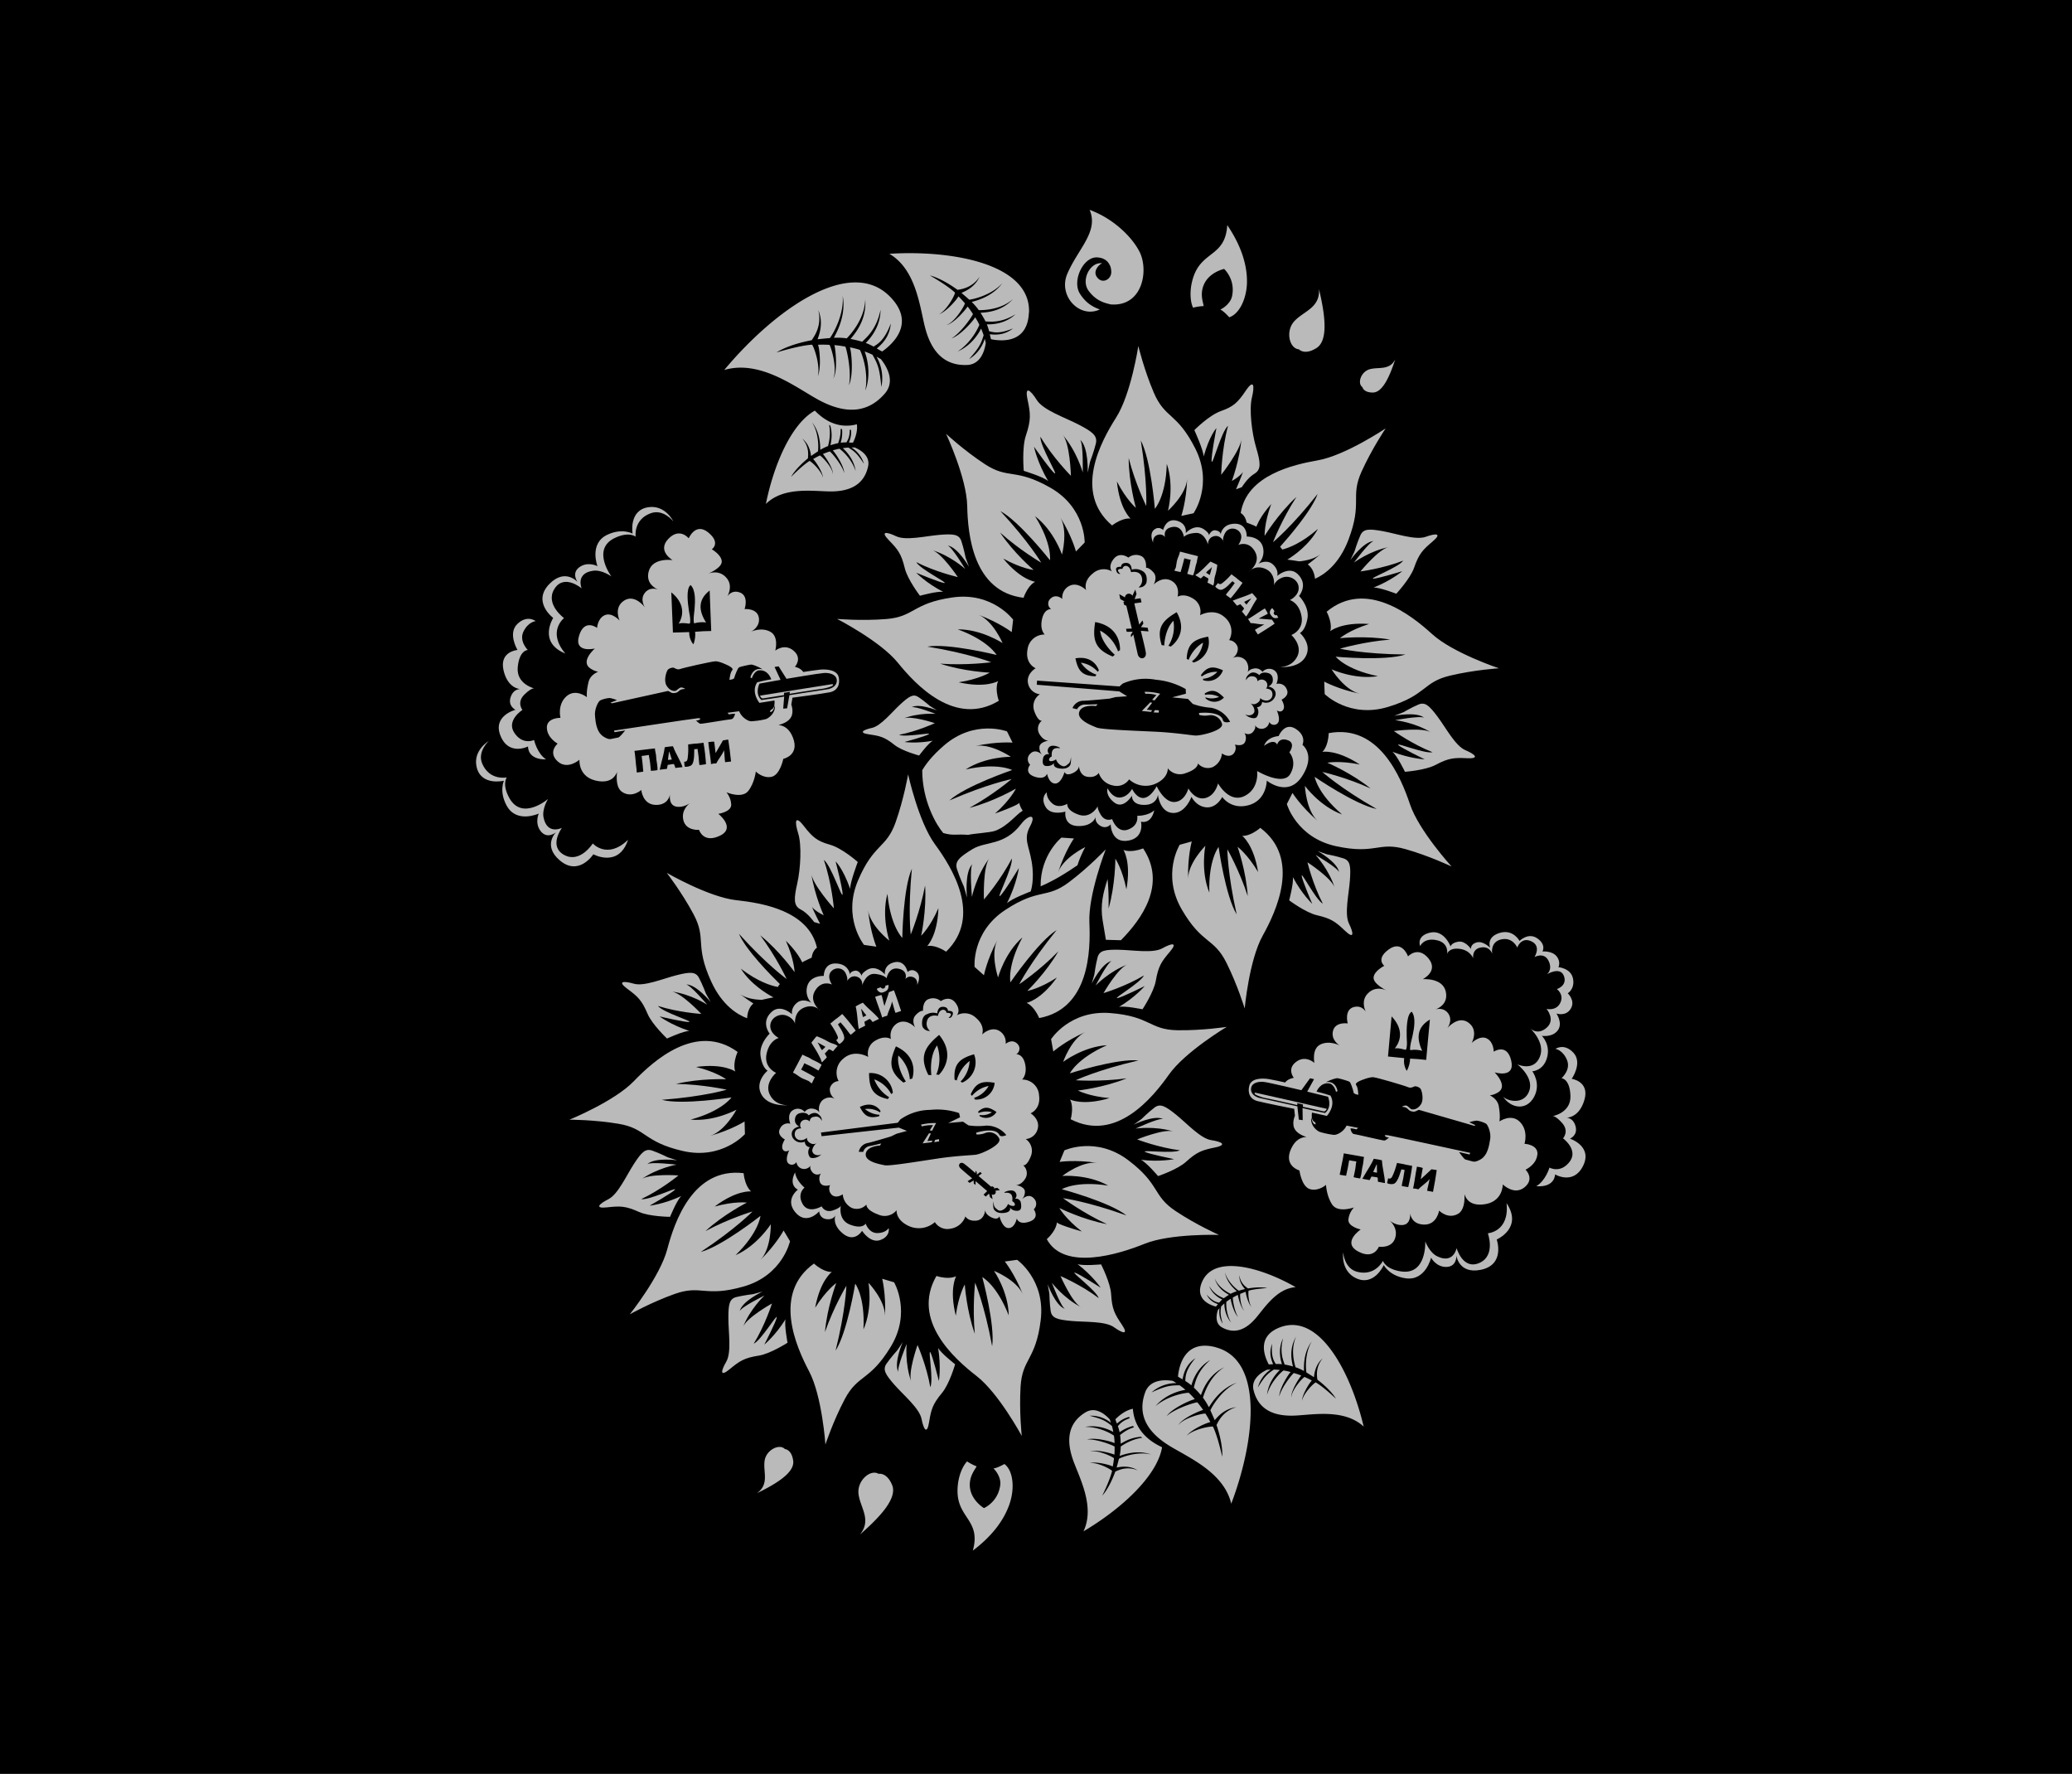 <svg id="a" xmlns="http://www.w3.org/2000/svg" viewBox="0 0 833.55 713.48"><path d="M0 0h833.55v713.48H0z" id="svg-back"/><g id="b"><path d="M489.08 541.87c-12.32-3.23-14.73 7.16-15.19 11.8.6.42 1.2.75 1.82 1.11.36-1.44.87-5.57 5.21-8.52-4.39 5.17-3.94 7.96-4.09 9.18.74.45 1.55 1 2.46 1.77.48-1.8 2.27-7.21 7.55-10.17-5.32 4.59-6.05 9.14-6.56 11.06.84.79 1.77 1.78 2.82 3.04.71-1.7 2.67-8 9.49-11.24-5.88 3.56-8.1 10.45-8.65 12.28.92 1.19 1.7 2.48 2.38 3.81.87-1.27 4.46-7.57 11.3-9.87-6.1 2.77-10.05 9.59-10.69 11.13.63 1.42 1.22 2.74 1.74 3.95.84-.9 3.62-4.61 8.72-5.22-5.74 1.65-7.44 6.25-8 7.14 2.81 8.3 2.3 12.79 2.3 12.79s-1.79-8.22-3.73-12.12c-1.37-.15-7.79 1.06-10.58 3.69 2.09-2.67 8.2-5.31 9.54-5.48a39.28 39.28 0 0 0-2-3.46c-1.53-.02-8.76 1.77-10.91 4.69 1.55-2.8 8.48-5.73 9.99-6.14-.8-1.18-1.35-1.89-2.33-3.07-2.01.28-9.27 2.73-12.34 5.55 2.26-3.18 9.51-6.42 11.34-6.82-.93-1.06-1.4-1.59-2.48-2.58-1.94.11-8.26 1.18-13.31 5.35 4.25-4.96 10.25-6.24 12.01-6.52-.74-.63-1.51-1.24-2.32-1.82-3.88 0-5.6.26-11.32 2.85 4.05-3.56 8.59-3.76 10.04-3.72-.49-.32-1-.63-1.52-.92-3.17-.5-9.15-.67-11.08 4.64-3.59 9.92 2.05 16.66 9.52 21.33 7.47 4.67 22.13 10.68 25.11 23.45 9.57-25.22 13.27-57.79-6.23-62.91v-.03Z" style="fill:#bababa"/><path d="M515.34 533.71c-9.9 3.48-6.75 11.68-4.93 15.06.6 0 1.16-.04 1.75-.08-.42-1.15-1.98-4.2-.37-8.22-.61 5.56.99 7.25 1.44 8.15.72-.03 1.52-.03 2.5.07-.5-1.45-1.78-5.97.46-10.43-1.52 5.59.09 9.03.62 10.57.94.15 2.03.4 3.33.77-.3-1.49-1.87-6.7 1.3-12.05-2.37 5.14-.71 10.87-.24 12.37 1.18.39 2.31.91 3.38 1.51 0-1.26-.44-7.22 3.16-11.94-2.89 4.71-2.44 11.18-2.17 12.53 1.09.67 2.1 1.31 3.01 1.9.16-1 .34-4.82 3.54-7.59-3.16 3.77-2.2 7.7-2.16 8.57 5.75 4.37 7.47 7.67 7.47 7.67s-5.02-4.79-8.14-6.56c-1.01.53-4.83 4.32-5.52 7.39.19-2.79 3.15-7.41 3.98-8.14a34.21 34.21 0 0 0-2.96-1.44c-1.06.69-5.16 5.25-5.29 8.24-.23-2.62 3.15-7.82 3.99-8.8-1.09-.44-1.79-.67-3.01-1.02-1.24 1.12-5.07 6.14-5.86 9.48.07-3.21 3.53-8.77 4.59-9.88-1.12-.3-1.69-.45-2.89-.62-1.27.97-5.1 4.61-6.62 9.79.61-5.35 4.12-8.99 5.19-9.99-.8-.09-1.6-.15-2.43-.17-2.65 1.78-3.7 2.76-6.41 7.17 1.13-4.3 4.13-6.53 5.14-7.17-.48.01-.97.03-1.46.07-2.39 1.12-6.56 3.77-5.42 8.28 2.12 8.43 9.09 10.43 16.34 10.17s20.03-2.92 27.95 4.42c-5.1-21.63-17.6-45.57-33.27-40.07h.01ZM413.91 125.81c-.54 12.27-10.81 11.52-15.22 10.63-.21-.67-.35-1.32-.5-1.99 1.43.08 5.38.8 9.34-2.37-6.02 2.57-8.46 1.35-9.62 1.14-.2-.81-.48-1.71-.92-2.77 1.8.07 7.29-.03 11.53-4.05-5.75 3.59-10.15 2.96-12.06 2.88-.49-1-1.14-2.14-1.99-3.47 1.77-.17 8.14-.18 13.07-5.53-4.96 4.4-11.95 4.48-13.79 4.46-.84-1.19-1.8-2.28-2.83-3.28 1.41-.44 8.25-1.95 12.32-7.59-4.3 4.83-11.71 6.52-13.31 6.67-1.12-.99-2.17-1.91-3.14-2.73 1.06-.52 5.28-2.01 7.31-6.54-3.16 4.82-7.89 5.07-8.87 5.32-6.85-4.96-11.12-5.78-11.12-5.78s7.06 4 10.1 6.91c-.25 1.31-3.2 6.88-6.42 8.69 3.06-1.16 7.24-6.04 7.78-7.22.96.96 1.61 1.64 2.62 2.84-.42 1.42-4.14 7.56-7.44 8.71 3.02-.63 7.7-6.17 8.51-7.45.86 1.08 1.36 1.79 2.16 3.03-.83 1.77-5.17 7.76-8.64 9.78 3.58-1.17 8.63-6.93 9.53-8.49.71 1.16 1.07 1.74 1.67 3.03-.66 1.76-3.45 7.27-8.73 10.73 5.79-2.5 8.68-7.66 9.44-9.2.37.86.71 1.75 1.02 2.66-1.1 3.58-1.84 5.08-5.86 9.61 4.44-2.72 5.92-6.84 6.3-8.19.15.55.3 1.1.42 1.66-.44 3.06-2 8.63-7.44 8.88-10.17.47-14.77-6.66-16.93-14.87-2.17-8.22-3.51-23.44-14.42-29.84 25.97-1.61 57.04 4.29 56.18 23.73h-.05ZM358.14 119.41c10.23 10.55 1.15 18.86-3.25 21.96-.76-.37-1.44-.78-2.14-1.2 1.25-1.18 5.11-4.03 5.61-10.07-2.71 7.35-5.77 8.47-6.91 9.31-.88-.49-1.88-.99-3.17-1.47 1.54-1.51 5.97-6.37 5.95-13.35-1.6 7.95-5.76 11.26-7.4 12.86-1.27-.4-2.8-.77-4.65-1.11 1.31-1.68 6.53-7.22 5.91-15.91-.25 7.92-5.92 14.07-7.44 15.66-1.72-.25-3.46-.3-5.18-.23.78-1.59 5.08-8.78 3.52-16.95.67 7.7-3.94 15.54-5.13 17.06-1.78.16-3.44.32-4.96.49.43-1.35 2.59-6.25.31-11.72 1.6 6.71-2.07 11.03-2.65 12.09-9.94 1.89-14.16 4.93-14.16 4.93s9.28-2.86 14.3-3.12c.93 1.29 3.35 8.44 2.29 12.72 1.5-3.61.69-11.26.1-12.7 1.62-.05 2.75-.06 4.62.05.89 1.53 3.18 9.81 1.47 13.63 1.93-3.14.95-11.77.5-13.52 1.64.13 2.67.29 4.41.6.85 2.17 2.51 10.86 1.41 15.55 1.92-4.07 1.07-13.2.43-15.26 1.59.33 2.39.5 4.01 1.03.99 2.02 3.5 8.97 2.17 16.41 2.58-7.09.47-13.84-.26-15.77 1.05.38 2.11.81 3.15 1.3 2.21 3.9 2.91 5.78 3.55 12.99 1.28-6.09-1.09-10.77-1.95-12.2.6.32 1.2.65 1.79 1 2.3 2.9 5.86 8.82 1.61 13.77-7.94 9.24-17.92 7.38-26.84 2.52-8.93-4.86-23.28-16.2-37.8-11.95 19.93-23.91 50.58-46.1 66.78-29.39ZM483.62 515.47c-3.06 6.95 2.83 9.34 5.52 10.05.3-.32.56-.63.82-.97-.82-.35-3.2-1.03-4.53-3.87 2.64 3.07 4.32 3.06 5.02 3.27.34-.4.73-.82 1.27-1.28-1.01-.45-4.03-2.01-5.28-5.4 2.2 3.56 4.81 4.42 5.9 4.9.54-.42 1.22-.88 2.05-1.38-.94-.58-4.46-2.32-5.73-6.64 1.54 3.79 5.4 5.75 6.42 6.24.79-.43 1.62-.77 2.47-1.04-.66-.63-4.04-3.34-4.75-7.57 1.06 3.85 4.7 6.82 5.55 7.34.89-.24 1.73-.46 2.49-.65-.45-.58-2.38-2.56-2.26-5.62.43 3.53 2.98 4.97 3.46 5.38 5.15-.87 7.75-.16 7.75-.16s-5.01.29-7.49 1.06c-.22.79-.11 4.69 1.18 6.57-1.38-1.48-2.36-5.33-2.33-6.13-.8.27-1.34.47-2.23.85-.16.9.22 5.32 1.74 6.86-1.5-1.17-2.58-5.53-2.68-6.46-.77.36-1.24.62-2.03 1.09-.02 1.21.74 5.71 2.11 7.79-1.66-1.63-2.89-6.2-2.95-7.31-.71.45-1.07.67-1.75 1.22-.11 1.15-.08 4.97 1.9 8.34-2.52-2.97-2.72-6.62-2.71-7.68-.44.37-.87.77-1.29 1.2-.37 2.28-.37 3.32.62 6.93-1.71-2.72-1.41-5.41-1.25-6.26-.23.26-.46.53-.69.81-.59 1.82-1.25 5.33 1.69 6.96 5.51 3.05 10 .35 13.45-3.61 3.45-3.96 8.36-12.03 16.16-12.59-13.95-8-32.78-13.23-37.62-2.22v-.02ZM341.52 177.99c.55.02 1.08.05 1.65.02.83-1.67 1.94-4.55 1.54-7.36-4.21 1.14-10.54 1.1-16.9-5.49-9.62 5.35-16.61 22.13-19.7 37.54 7.2-7.14 19.29-5.05 26.1-5.04 6.82 0 13.29-2.08 15.02-10.07.92-4.27-3.07-6.62-5.35-7.6-.46-.02-.92-.02-1.37-.02.96.57 3.86 2.57 5.05 6.57-2.69-4.05-3.7-4.93-6.25-6.52-.77.05-1.53.13-2.27.24 1.04.9 4.45 4.21 5.19 9.21-1.59-4.81-5.3-8.11-6.52-8.98-1.12.2-1.65.36-2.69.67 1.03 1.01 4.46 6.12 4.63 9.13-.85-3.11-4.61-7.71-5.81-8.72-1.13.37-1.78.61-2.79 1.05.82.89 4.16 5.66 4.03 8.13-.21-2.8-4.21-6.95-5.23-7.56-1.13.53-1.8.9-2.74 1.45.81.66 3.73 4.91 4 7.52-.74-2.87-4.46-6.3-5.42-6.77-2.87 1.76-7.43 6.41-7.43 6.41s1.52-3.15 6.77-7.44c0-.81.78-4.53-2.3-7.97 3.09 2.5 3.39 6.08 3.57 7.01.84-.58 1.77-1.21 2.77-1.87.21-1.27.43-7.37-2.43-11.7 3.53 4.32 3.3 9.93 3.35 11.11.99-.59 2.03-1.12 3.12-1.52.31-1.12 1.22-4.73.43-8.53.15.1.31.19.47.28 1.07 3.65.26 6.83.08 7.91 1.2-.39 2.22-.66 3.1-.83.32-1.02 1.09-2.92.99-5.73.19.03.38.05.57.08.26 2.48-.28 4.59-.55 5.48.91-.13 1.67-.16 2.34-.15.32-.69 1.33-1.9 1.31-5.07h.52c.28 2.43-.55 4.27-.82 5.09l-.03.04ZM449.33 572.55c-.22-.56-.44-1.1-.62-1.69 1.42-1.45 4-3.64 7.04-4.23.33 4.75 2.66 11.27 11.75 15.46-2.05 11.85-16.84 25.1-31.63 33.83 4.77-10-1.73-21.71-4.2-28.73-2.46-7.02-2.64-14.46 4.98-19.11 4.07-2.49 7.94.78 9.76 2.78.19.47.35.94.51 1.41-.94-.79-4.04-3.05-8.59-2.84 5.14 1.31 6.42 2.04 8.98 4.1.23.81.42 1.62.57 2.43-1.31-.75-5.94-3.07-11.37-2.04 5.53-.09 10.27 2.55 11.61 3.5.2 1.23.22 1.83.27 3.02-1.42-.7-7.91-2.39-11.08-1.48 3.52-.24 9.61 1.98 11.08 2.85.03 1.3.02 2.05-.08 3.26-1.21-.53-7.34-2.25-9.84-1.23 2.96-.79 8.68 1.84 9.68 2.67-.14 1.36-.28 2.18-.51 3.34-.97-.59-6.4-2.08-9.19-1.42 3.22-.26 8.1 2.33 8.93 3.15-.78 3.6-3.94 9.97-3.94 9.97s2.7-2.7 5.23-9.66c.84-.3 4.39-2.44 9.05-.49-3.69-2.29-7.49-1.3-8.51-1.15.3-1.07.61-2.26.94-3.53 1.24-.68 7.45-3.09 12.94-1.7-5.72-2.09-11.42.17-12.67.55.26-1.23.42-2.5.44-3.77 1.04-.72 4.43-2.96 8.64-3.51-.15-.12-.3-.25-.46-.39-4.15.21-7.13 2.19-8.19 2.77-.03-1.38-.12-2.53-.26-3.5.94-.69 2.62-2.17 5.55-3.08-.1-.18-.19-.37-.29-.56-2.65.63-4.63 1.93-5.45 2.54-.2-.99-.44-1.78-.69-2.47.6-.58 1.48-2.05 4.76-3.17-.07-.18-.14-.36-.2-.53-2.61.58-4.21 2.1-4.96 2.67l.02-.02ZM522.53 140.49c-3.79-.25-5.56-7.33-1.77-11.37s10.36-5.31 9.85-12.88c2.53 10.61 3.79 20.72-1.01 23.75s-7.07.51-7.07.51ZM548.07 155.68c-2.1-1.48-.62-6.19 3-7.18s7.85.6 10.23-3.95c-2.29 7.01-5.13 13.28-8.97 13.33s-4.26-2.21-4.26-2.21ZM458.42 101.26c-2.94-5.84-10.44-13.34-20.07-16.85 3.75 8.75-4.68 15.64-8.98 25.72-3.81 8.92 5 18.14 13.08 14.33-3.28-1.14-5.94-3.01-8.05-6.41-3.15-5.08 1.33-14.87 7.05-14.52 3.02.19 4.41 1.77 5.05 3.22.17.25.33.7.45 1.46.11.6.1 1.02.1 1.02.2 3.22-3.94 5.41-5.99 1.84-1.23-2.13.94-4.63 2.35-5.2-.42-.05-.88-.04-1.39.05-4.03.67-7.08 7.1-4 11.15 2.55 3.35 5.26 4.62 8.93 5.38 12.76.9 15.24-13.72 11.48-21.19ZM501.65 113.24c.02-7.77-3.01-15.43-7.93-22.71-.77 12.81-10.13 10.25-13.65 20.94-1.8 5.46-1.13 10.22-.1 12.29.92-.28 2.78-.61 4.25-.64-.15-1.42-1.63-4.75.12-8.72 2.21-5 8.11-6.23 8.11-6.23s4.63 4.12 3.2 10.95c-.59 2.82-3.43 4.85-4.72 5.36 1.47.8 2.76 2.24 3.59 3.13 4.14-1.33 7.11-7.71 7.13-14.37ZM353.43 592.79c-3.23-1.99-8.78 2.74-8.04 8.23s5.35 10.33.54 16.21c8.22-7.17 15.12-14.66 12.97-19.92s-5.47-4.52-5.47-4.52ZM315.75 582.82c-2.13-2.28-7.56.27-8.17 4.79s2.01 9.36-3.09 12.98c8.08-3.91 15.18-8.36 14.61-13s-3.36-4.77-3.36-4.77h.01ZM406.19 604.74c-2.49 7.37-7.82 13.63-14.83 18.94 3.41-12.37-6.28-12.97-6.16-24.22.06-5.75 2.23-10.03 3.87-11.67.77.56 2.43 1.47 3.81 1.98-.6 1.3-3.08 3.97-2.7 8.29.47 5.45 5.66 8.51 5.66 8.51s5.71-2.4 6.56-9.33c.35-2.85-1.68-5.7-2.74-6.6 1.65-.28 3.33-1.23 4.41-1.8 3.49 2.59 4.24 9.59 2.11 15.9h.01Z" style="fill:#bababa"/></g><g id="d"><path d="M553.83 468.25c-.18.45-1.07 2.29-1.41 3.12.49.15 1.05.17 1.53.31-.04-.97-.05-1.52-.03-2.51 0-.23 0-.79-.09-.92ZM533.79 445.99s-28.11-6.4-28.67-6.48-.53.37-.14.68c0 0 1.63 1 4.32 1.51s12.59 2.78 12.59 2.78l-.02-.79 2.32.55-.06.91 8.46 1.89s.48-.01.78-.42c.26-.35.43-.62.43-.62h-.01Z" style="fill:#bababa"/><path d="M618.49 464.4c.4-4.11-5.2-4.36-5.2-4.36s1.69-5.17-1.81-8.77c-3.5-3.6-8.27-.21-8.27-.21s.49-2.03-.28-6.25c-.39-2.1-2.02-3.45-3.57-4.27.86-.06 1.92-.36 3.2-1.1 4.39-2.53-1.28-8.12-1.28-8.12s8.34 2.59 6.68-4.68c-1.66-7.27-7.05-3.65-7.05-3.65s.08-3.84-2.74-5.3-6.1 1.77-6.1 1.77 2.86-5.05-1.28-8.12-8.5 2.13-8.5 2.13 2.37-3.03.28-5.9c-1.64-2.25-4.07-1.85-5.05-1.57 1.31-.49 5.14-2.33 4.12-7.11-1.22-5.75-9.28-5.05-9.28-5.05s6.53-3.21 2.3-8.37c-4.24-5.15-8.22-.8-8.22-.8s-2.3-6.74-7.72-2.83-1.83 6.63-1.83 6.63-4.04 1.98-4.3 4.62c-.26 2.64 5.12 5.24 5.12 5.24s-4.23-2.19-7.54 1.34c-2.36 2.52-1.46 5.64-.76 7.23-.72-1.1-2.2-2.57-4.81-1.85-3.96 1.09-2.42 6.58-2.42 6.58s-4.96-.78-5.92 2.98 2.68 5.89 2.68 5.89-3.94-2.16-7.66-.45c-3.72 1.71-2.51 7.46-2.51 7.46s-3.53-3.31-7.36-.42c-3.84 2.88-.92 6.43-.92 6.43s-2.29.26-3.5 1.86c-1.7-.38-4.67-1.04-6.53-1.35-2.72-.46-7.07-.39-7.86 2.59-.78 2.98.26 5.46 3.24 6.24 2.98.78 14.8 3.12 14.8 3.12l.3 2.78c-.51 1.21-.8 2.59-.57 4.01.41 2.48 2.97 3.82 5.21 4.54-1.98.05-4.4.98-6.1 4.56-3.36 7.08 3.28 8.91 3.28 8.91s.84 6.6 4.3 7.53 6.39-1.75 6.39-1.75.16 4.46 2.48 7.94c2.33 3.49 8.77 1.15 8.77 1.15s-1.96 1.88-2.25 4.82c-.29 2.93 4.94 4.04 4.94 4.04s-7.62 5.18-1.15 8.77c6.46 3.59 8.47-1.84 8.47-1.84s5.25.81 6.56-3.51c1.21-3.97-1.73-6.58-2.2-6.98.43.34 2.93 2.23 5.68 1.69 2.72-.54 2.6-3.99 2.55-4.66.07.69.65 4.36 5.46 4.56 5.31.22 6.18-5.62 6.18-5.62s3.5 3.6 7.57 1.33c2.48-1.38 2.78-5.18 2.63-7.93.67 2.14 2.47 4.53 7.22 4.15 8.36-.67 8.2-8.09 8.2-8.09s4.59 4.59 8.77 1.15c4.19-3.44.39-7.07.39-7.07s4.34-1.95 4.74-6.05h.03Zm-58.66-55.59c3.64 3.79 4.77 8.47 1.29 12.88 1.52-.27 2.96.26 4.37.56.22-.12.35-.69.39-.93.29-1.72.02-3.01.02-4.62-.06-2.53-.06-8.7 2.02-9.79 1.79 2.28.99 6.67.33 9.74-.39 1.81-1.09 3.81-.97 5.66.21 0 .52.07.73.01.81-.23 3.35 0 4.13.34-2.35-5.07-2.12-9.45 2.96-12.5-.19.11-.44.25.14-.09-.49 5.42-1.04 10.81-1.49 16.24-2.42-.26-4.28-.45-6.48-.52.05 1.17-.44 3.45-1.35 4.91-.94-1.51-1.29-3.35-1.01-5.11-2.18-.19-4.36-.47-6.53-.66.01.13.96-10.72 1.45-16.11ZM524 445.66l.07 4.88-1.56-.22-.58-5.34s-13.01-2.92-14.96-3.31c-1.95-.4-4.08-1.77-3.64-4.13.4-2.17 3.2-2.64 5.3-2.36 2.1.27 14.9 3.31 14.9 3.31l3.49-4.8 1.61.36-2.75 5.01 8.37 2.05s1.8 4.08-1.19 6.54c-6.05-1.21-9.06-1.98-9.06-1.98Zm23.2 28.3c-.73 0-1.25-.21-1.92-.31-.21-.03-.52-.09-.73-.17.46-2.05.75-3.49.96-5.59 0-.08.17-.65.12-.72s-.3-.08-.39-.09c-.96-.08-1.59-.26-2.48-.41-.36 2.09-.74 4.17-1.24 6.24-.49-.07-2.07-.34-2.52-.4-.08-.33.18-1.1.25-1.44.1-.45.18-1.11.27-1.56.38-1.87.81-3.73 1.07-5.62 1.96.3 3.97.74 5.94 1.04.66.1 1.26.23 1.92.36.06.01.28.04.31.08.03.05-.11.34-.12.4-.05.78-.16 1.17-.22 1.95-.04.57-.35 1.54-.43 2.11-.21 1.5-.33 2.69-.81 4.13h.02Zm7.82 1.47c-.23-.03-.56-.09-.72-.19.04-.3.02-.78-.03-1.07-.05-.3.09-.44-.18-.58-.18-.09-.74-.16-.93-.18-.5-.04-.93-.17-1.43-.2-.33.54-.4.92-.76 1.44-.43-.07-2.43-.46-2.9-.54.32-.45.77-1.32.94-1.61 1.23-2.08 2.69-4.22 3.66-6.43.27.04.54.09.74.12.97.14 1.58.24 2.5.48-.01.12.05.25.06.38.2 3.02 1.08 5.77 1.2 8.77-.8-.05-1.42-.3-2.16-.39h.01Zm11.5 2.03c-.83-.14-1.78-.24-2.6-.43.06-.96.43-2.18.6-3.13.23-1.25.4-2.27.55-3.38-.41.04-.83-.13-1.28-.22-.24.63-.62 1.9-.92 2.72-.25.7-.51 1.22-.77 1.68-.39.68-.86 1.32-1.53 1.49-.6.15-1.78.1-2.37-.24-.31-.18-.08-.3-.06-.67 0-.12.31-1.39.3-1.39.32.21.71.2 1.05.02.34-.18.57-.65.73-1 .88-1.9 1.3-3.34 1.78-5.17 1.43.32 2.19.31 3.52.7.15.04.57.09.72.13.6.18 1.26.17 1.86.35-.31 2.67-.95 5.92-1.57 8.53Zm9.98 1.92c-.62-.16-1.76-.3-2.38-.45.24-1.55.75-3.17.99-4.72-1.25 1.62-3.13 2.64-4.51 4.15-.7-.22-1.43-.34-2.17-.37.19 0 1.06-5.75 1.14-6.29.1-.64.36-1.89.46-2.46.56.1 1.75.25 2.33.54-.3 1.57-.51 2.96-.81 4.53 1.37-1.26 2.32-2.15 3.69-3.42.17-.15.36-.38.57-.57.18 0 .61.04.78.07.21.04.42.1.65.1s.47.09.75.14c-.4 2.87-.89 5.5-1.5 8.75Zm22.92-20.85c-.29 1.48-.69 6.07-3.88 7.84-2.08 1.15-2.73.87-3.38.71s-2.12-.58-2.67-.73-2.54-2.99-2.54-2.99l4.25.98.25-.64s-32.28-7.02-33.21-7.11c-.94-.09-1.51-.05-.9.48s1.47.43 1.47.43-1.25 1.2-1.91 1.23-11.28-2.52-12.21-2.61c-.94-.09-1.42-1.93-1.39-2.21.03-.28 2.42.33 2.42.33l.63-.6-4.63-.92s-.74 1.82-2.85 3.03c-1.97 1.14-2.8.58-3.73.49s-4.02-.84-4.52-1.1c-1.08-.58-3.53-2.52-3.13-5.69.45 2.12 1.05 2.75 1.71 2.81.24-.54-.28-.97-.28-.97-1.45-.61-1.26-2.58-1.14-3.8 1.67.35 6.01 1.34 6.01 1.34s3.79-3.98 1.46-8.17c-2.56-.91-5.61-1.59-5.61-1.59s1.52-4.01 5.32-3.26c1.84.46 2.51 3.36 2.51 3.36l.6-.32s-.52-4.3-4.75-3.58c2.58-1.26 4.32-1.66 4.79-1.61.47.05 4.43 1.09 4.86 1.51s1.25 2.67 1.64 4.5c.88.65 1.83.65 1.83.65s-.09-2.94-.85-3.86 1.88-1.89 1.88-1.89 3.45-1.46 5.04-1.3c1.59.16 12.61 3.4 13.97 4.01 1.36.6 2.31-.44 2.96-.37s1.84.46 2.23 1.35 1.2 4.18-.12 6.03c-1.31 1.86-2.75 2-3.49 1.93-.75-.07-1.56-1.47-2.4-1.56-.84-.08-1.75.49-1.75.49s1.7-.02 2.55 1c.84 1.03 2.44 1.09 2.94.85s1.38-.62 1.38-.62l22.23 6.42.59-.23-2.53-1.19s2.24-.73 3.18-.63 2.85.75 3.57 1.2c.71.45 2.19 3.71 1.62 6.58h-.02Z" style="fill:#bababa"/><path d="M571.28 380.57s1.44-3.5 6.61-2.44 4.28 5.54 4.28 5.54.62-2.54 4.94-2.05 5.54 3.8 5.54 3.8-.62-3.7 3.08-4.33 4.56 2.53 4.56 2.53-.93-4.8 3.69-5.8 6.4 3.29 6.4 3.29 1.51-4.44 5.67-2.51 1.26 6.34 1.26 6.34 3.81-2.19 5.64 1.47-.63 5.45-.63 5.45 5.34-3.29 6.83.67c1.49 3.95-2.83 5.29-2.83 5.29s3.01 2.1 1.38 5.52-5.54 2.45-5.54 2.45 3.8 4.37-.03 7.63c-3.83 3.27-6.69.04-6.69.04s6.53 5.82 3.97 11.76c-2.56 5.94-9.03 2.84-9.03 2.84s6.89 5.21 4.8 10.81c-2.1 5.6-8.68 4.06-10.5 2.23 3.2 4.77 9.38 5.7 12.42.17s-.66-10.39-.66-10.39 4.49-.19 5.94-5.52-2.1-8.73-2.1-8.73 4.24.68 6.4-2.2c2.16-2.88-.53-6.79-.53-6.79s3.76 1.34 5.75-1.93c2-3.27-1.21-6.21-1.21-6.21s2.96-1.69 2.12-5.91-5.86-4.58-5.86-4.58 1.1-2.13-.76-4.41-5.67-1.91-5.67-1.91 1.64-2.66-2.03-5.25-7.2 1.01-7.2 1.01-2.5-4.91-8.04-3.21-3.76 5.98-3.76 5.98-2.7-2.84-5.34-2.2-2.4 2.67-2.4 2.67-2.16-3.37-5.03-2.94c-2.87.43-3.16 1.92-3.16 1.92s-2.55-6.87-8.26-5.56-3.98 5.46-3.98 5.46h-.04ZM625.76 421.86s3.5-2.47 7.25 1.6-.72 10.45-.72 10.45 7.31 1.01 5.1 8.5-7.36 7.13-7.36 7.13 2.83-.17 3.81 3.48-2.26 4.96-2.26 4.96 9.19 2.97 5.31 10.89-11.3 3.49-11.3 3.49.07 5.34-7.57 4.74c3.76-2.15 5.32-7.48 5.32-7.48s4.35 2.5 8.08-2.32c3.73-4.82-2.63-9.44-2.63-9.44s2.65-2.85-.43-6.26c-3.07-3.41-4.04-2.62-4.04-2.62s7.67-1.18 7.46-8.16c-.21-6.98-3.6-7.16-3.6-7.16s3.88-3.32 2.2-7.34-4.6-4.45-4.6-4.45h-.02ZM540.34 503.8s-1.04 7.27 5.07 10.25c7.35 3.58 11.27-5.22 11.27-5.22s2.16 4.28 8.67 5.29c8.17 1.27 10.36-8.27 10.36-8.27s1.87 3.56 5.78 3.72c4.64.19 4.42-4.53 4.42-4.53s.91 7.42 9.69 5.71c10.12-1.98 6.52-12.22 6.52-12.22s10.68-4.62 3.95-14.61c1.25 11.53-7.52 12.12-7.52 12.12s3.24 8.87-3.26 11.86c-6.8 3.13-9.3-5.89-9.3-5.89s-1.25 6.52-7.83 3.28c-3.18-1.56-4.78-5.99-4.78-5.99s.68 13.69-9.83 12.07c-6.3-.97-7.19-4.26-7.19-4.26s-3.08 6.31-10.4 4.42c-5.17-1.34-5.61-7.74-5.61-7.74ZM196.69 298.01s-6.38 3.64-4.99 10.29c1.67 8.01 11.03 5.71 11.03 5.71s-2.06 4.33 1.13 10.09c4.01 7.23 12.88 3.12 12.88 3.12s-1.67 3.67.6 6.85c2.69 3.78 6.29.71 6.29.71s-5.31 5.27 1.42 11.15c7.76 6.79 13.65-2.33 13.65-2.33s10.19 5.61 13.96-5.83c-8.35 8.05-14.19 1.48-14.19 1.48s-5.02 7.99-11.37 4.69c-6.64-3.46-1.04-10.96-1.04-10.96s-5.92 3-7.39-4.17c-.71-3.47 1.8-7.45 1.8-7.45s-10.4 8.92-15.56-.38c-3.1-5.58-1.04-8.29-1.04-8.29s-6.88 1.43-9.86-5.52c-2.11-4.91 2.67-9.18 2.67-9.18v.02ZM334.73 275.18c-.56.04-29.03 4.62-29.03 4.62s.16.29.39.65c.27.43.75.47.75.47l8.56-1.34v-.91l2.34-.4-.07.79s10.02-1.63 12.74-1.97 4.41-1.23 4.41-1.23c.41-.28.47-.73-.1-.69h.01ZM269.15 302.25c-.04.48-.35 2.5-.43 3.4.51 0 1.06-.15 1.55-.15-.32-.91-.49-1.44-.77-2.39-.06-.22-.24-.75-.36-.85Z" style="fill:#bababa"/><path d="M337.42 272.44c-.59-3.03-4.93-3.38-7.67-3.09-1.87.2-4.88.66-6.6.93-1.1-1.67-3.37-2.08-3.37-2.08s3.13-3.35-.51-6.47-7.38-.05-7.38-.05 1.58-5.66-2.02-7.6c-3.6-1.95-7.67-.04-7.67-.04s3.77-1.89 3.06-5.71c-.72-3.81-5.72-3.35-5.72-3.35s1.89-5.37-1.99-6.72c-2.55-.89-4.13.49-4.91 1.54.81-1.54 1.9-4.6-.29-7.27-3.07-3.73-7.43-1.82-7.43-1.82s5.53-2.25 5.44-4.9-4-4.88-4-4.88 3.75-2.48-1.4-6.74c-5.16-4.25-7.89 2.33-7.89 2.33s-3.69-4.6-8.25.27c-4.56 4.87 1.76 8.5 1.76 8.5s-8-1.21-9.59 4.45c-1.32 4.71 2.38 6.79 3.66 7.36-.96-.34-3.36-.9-5.14 1.24-2.27 2.73-.1 5.9-.1 5.9s-4.02-5.47-8.35-2.67-1.8 8.02-1.8 8.02-3.06-3.44-5.97-2.16-3.08 5.12-3.08 5.12-5.15-3.96-7.27 3.19c-2.12 7.15 6.36 5.1 6.36 5.1s-6.02 5.21-1.8 8.02c1.23.82 2.27 1.19 3.12 1.3-1.59.72-3.31 1.95-3.83 4.03-1.04 4.16-.68 6.22-.68 6.22s-4.55-3.68-8.27-.32c-3.72 3.37-2.37 8.63-2.37 8.63s-5.61-.11-5.47 4.02c.14 4.13 4.34 6.35 4.34 6.35s-4.02 3.38-.06 7.08c3.96 3.7 8.83-.59 8.83-.59s-.64 7.4 7.66 8.6c4.71.68 6.66-1.59 7.47-3.68-.32 2.74-.27 6.54 2.11 8.08 3.92 2.53 7.64-.84 7.64-.84s.49 5.88 5.8 6c4.81.11 5.63-3.51 5.74-4.2-.09.67-.44 4.11 2.25 4.82 2.71.72 5.33-1.01 5.78-1.32-.5.36-3.6 2.78-2.65 6.82 1.03 4.39 6.32 3.92 6.32 3.92s1.66 5.55 8.34 2.38-.59-8.83-.59-8.83 5.28-.76 5.19-3.71c-.1-2.95-1.93-4.95-1.93-4.95s6.29 2.74 8.83-.59 2.99-7.77 2.99-7.77 2.75 2.86 6.27 2.15 4.78-7.24 4.78-7.24 6.74-1.4 3.84-8.68c-1.46-3.68-3.82-4.76-5.79-4.94 2.28-.57 4.92-1.75 5.49-4.19.33-1.41.12-2.8-.31-4.04l.48-2.75s11.94-1.57 14.97-2.17c3.03-.59 4.23-2.99 3.64-6.02Zm-64.4-21.6c1.47-.46 2.97-.13 4.4 0 .2-.14.25-.73.26-.98.06-1.75-.38-2.99-.58-4.58-.38-2.5-1.19-8.62.73-9.97 2.07 2.02 1.85 6.49 1.59 9.61-.15 1.85-.59 3.92-.23 5.74.21-.02.53 0 .72-.08.77-.33 3.32-.44 4.14-.2-2.99-4.72-3.33-9.1 1.31-12.77-.17.14-.41.31.13-.11.22 5.43.38 10.85.63 16.29-2.43.05-4.31.11-6.49.32.2 1.16.02 3.47-.7 5.05-1.13-1.37-1.72-3.16-1.66-4.93-2.19.1-4.38.11-6.56.19.03.13-.44-10.76-.65-16.17 4.1 3.28 5.83 7.78 2.96 12.6Zm-10.44 59.13c-.21.03-.53.06-.74.05-.16-2.1-.3-3.56-.72-5.62-.02-.08-.03-.67-.1-.72s-.31.01-.4.03c-.94.2-1.6.22-2.49.33.27 2.11.51 4.2.65 6.33-.49.08-2.08.28-2.53.35-.18-.3-.16-1.11-.18-1.45-.04-.46-.15-1.11-.2-1.57-.19-1.9-.32-3.8-.63-5.69 1.97-.29 4.01-.46 5.98-.74.66-.1 1.27-.15 1.95-.22.06 0 .28-.05.32 0 .04.04 0 .36 0 .42.18.76.19 1.17.37 1.93.13.56.12 1.57.21 2.14.24 1.5.47 2.67.44 4.18-.7.21-1.25.17-1.93.27v-.02Zm9.83-1.16c-.23.04-.56.07-.74.03-.04-.3-.21-.75-.34-1.02-.13-.27-.05-.44-.34-.5-.2-.04-.75.06-.95.1-.49.11-.94.11-1.43.22-.16.61-.12 1-.3 1.6-.43.06-2.46.28-2.93.34.17-.52.35-1.49.43-1.82.57-2.35 1.33-4.83 1.62-7.23.27-.05.54-.07.74-.1.97-.15 1.58-.23 2.53-.28.03.12.12.23.17.34 1.07 2.82 2.72 5.2 3.71 8.03-.78.18-1.45.13-2.18.26v.03Zm8.99-1.08c-.22-.94-.23-2.21-.34-3.17-.15-1.26-.28-2.29-.47-3.39-.38.16-.83.11-1.29.16-.05.67-.03 2-.08 2.87-.04.74-.13 1.32-.24 1.83-.17.77-.43 1.51-1.03 1.87-.53.32-1.68.62-2.33.47-.35-.08-.16-.27-.26-.62-.03-.12-.11-1.42-.12-1.42.37.11.74-.01 1.01-.28s.35-.79.4-1.17c.28-2.07.26-3.58.19-5.47 1.46-.12 2.19-.34 3.57-.36.16 0 .57-.08.73-.09.63 0 1.25-.2 1.88-.21.49 2.64.83 5.94 1 8.62-.83.11-1.77.29-2.61.35h-.01Zm10.3-1.18c-.23-1.56-.21-3.25-.44-4.8-.72 1.92-2.21 3.44-3.09 5.29-.73 0-1.47.09-2.18.28.19-.05-.67-5.8-.75-6.35-.09-.64-.21-1.92-.29-2.48.56-.07 1.75-.27 2.38-.17.18 1.59.38 2.98.56 4.57.94-1.61 1.59-2.74 2.53-4.35.11-.2.23-.47.37-.71.17-.06.59-.14.77-.16.21-.02.43-.03.65-.1s.48-.06.76-.09c.46 2.86.77 5.52 1.13 8.81-.64.03-1.77.23-2.41.26h.01Zm16.57-17.38c-.51.23-3.64.78-4.58.81-.94.03-1.8.54-3.69-.72-2.02-1.34-2.65-3.2-2.65-3.2l-4.68.63.59.64s2.43-.46 2.44-.17c0 .28-.59 2.09-1.53 2.12s-11.69 1.89-12.36 1.82c-.66-.07-1.83-1.35-1.83-1.35s.85.16 1.49-.33.08-.57-.86-.54c-.94.03-33.6 4.97-33.6 4.97l.21.65 4.3-.71s-2.17 2.71-2.73 2.82c-.56.11-2.05.44-2.71.56-.65.12-1.32.35-3.32-.92-3.07-1.97-3.18-6.58-3.37-8.07-.38-2.9 1.3-6.06 2.04-6.46.74-.4 2.7-.94 3.64-.97s3.13.84 3.13.84l-2.6 1.03.57.26 22.6-4.98s.86.44 1.34.71 2.08.31 2.99-.66c.91-.97 2.61-.84 2.61-.84s-.87-.63-1.71-.6-1.74 1.37-2.49 1.4c-.75.02-2.17-.21-3.36-2.15s-.17-5.17.27-6.03 1.65-1.18 2.31-1.21c.66-.02 1.54 1.08 2.93.56s12.6-3.05 14.19-3.1c1.6-.05 4.94 1.62 4.94 1.62s2.58 1.14 1.76 2.01-1.1 3.8-1.1 3.8.94.06 1.86-.53c.5-1.8 1.47-4 1.92-4.39s4.48-1.18 4.95-1.2 2.18.49 4.67 1.91c-4.17-.99-4.97 3.27-4.97 3.27l.58.36s.85-2.85 2.72-3.19c3.84-.5 5.1 3.59 5.1 3.59s-3.09.48-5.7 1.22c-2.59 4.04.93 8.25.93 8.25s4.4-.71 6.08-.95c.04 1.22.11 3.19-1.38 3.71 0 0-.55.39-.34.95.66-.02 1.3-.61 1.89-2.7.2 3.19-2.38 4.97-3.49 5.48v-.02Zm24.45-11.91c-1.97.27-15.15 2.34-15.15 2.34l-.92 5.29-1.57.12.39-4.86s-3.05.58-9.17 1.4c-2.82-2.64-.76-6.6-.76-6.6l8.48-1.51-2.42-5.18 1.63-.26 3.17 5.02s12.97-2.2 15.08-2.34 4.88.5 5.14 2.7c.28 2.38-1.93 3.61-3.9 3.88ZM215.48 249.82s-3.33-2.69-7.34 1.13c-4 3.82.05 10.47.05 10.47s-7.36.54-5.63 8.15 6.89 7.59 6.89 7.59-2.81-.35-4.02 3.23 1.94 5.1 1.94 5.1-9.36 2.37-5.99 10.52 11.05 4.21 11.05 4.21-.41 5.32 7.25 5.22c-3.62-2.39-4.83-7.81-4.83-7.81s-4.5 2.21-7.91-2.84 3.23-9.25 3.23-9.25-2.46-3.02.83-6.22 4.2-2.35 4.2-2.35-7.58-1.67-6.92-8.62c.66-6.95 4.05-6.92 4.05-6.92s-3.66-3.57-1.72-7.47 4.88-4.14 4.88-4.14Z" style="fill:#bababa"/><path d="M270.85 209.66s-3.2-6.61-9.93-5.67c-8.1 1.14-6.44 10.63-6.44 10.63s-4.18-2.35-10.14.45c-7.49 3.51-3.98 12.65-3.98 12.65s-3.55-1.91-6.88.14c-3.95 2.43-1.13 6.23-1.13 6.23s-4.9-5.65-11.22.67c-7.29 7.29 1.42 13.78 1.42 13.78s-6.28 9.79 4.88 14.32c-7.47-8.87-.53-14.26-.53-14.26s-7.64-5.55-3.92-11.65c3.89-6.39 11.01-.3 11.01-.3s-2.6-6.11 4.66-7.1c3.51-.48 7.31 2.3 7.31 2.3s-8.2-10.98 1.41-15.5c5.77-2.72 8.34-.48 8.34-.48s-.97-6.96 6.16-9.47c5.04-1.78 8.98 3.28 8.98 3.28v-.02Z" style="fill:#bababa"/></g><g id="e"><path d="M347.59 380.04s-8.78-10.89-2.42-25.9c6.36-15.01 11.37-12.71 15.16-23.5 3.34-9.5 5-19.18 5-19.18s4.16 19.07 10.82 28.15 19.21 28.84 4.46 43.16c-4.75-3.08-7.62-2.26-7.62-2.26s4.14-3.98 4.53-15.25c-3.31 7.64-6.94 11.09-6.94 11.09s2.23-10.24 1.58-20.19c-1.97 10.5-5.78 19.72-5.78 19.72s-1.17-9.68.46-26.46c-3.57 7.9-3.85 27.81-3.85 27.81s-4.77-4.66-5.98-17.74c-2.51 9.2.76 18.85.76 18.85s-7.67-5.93-8.53-12.21c.9 8.89 3.32 14.63 3.32 14.63l-4.99-.72h.02ZM392.07 388.9s-1.28-13.93 12.33-22.9 16.51-4.29 25.64-11.17c8.05-6.06 14.79-13.2 14.79-13.2s-7.09 18.18-6.58 29.44c.51 11.25.03 34.65-20.19 38.41-2.25-5.2-5.09-6.11-5.09-6.11s5.65-1.02 12.21-10.19c-6.99 4.53-11.91 5.39-11.91 5.39s7.53-7.29 12.5-15.93c-7.45 7.66-15.73 13.22-15.73 13.22s4.39-8.7 15.04-21.78c-7.35 4.6-18.6 21.03-18.6 21.03s-1.4-6.52 4.84-18.08c-7.18 6.27-9.81 16.11-9.81 16.11s-3.1-9.18-.35-14.89c-4.18 7.9-5.33 14.02-5.33 14.02l-3.75-3.36ZM422.83 417.98s7.54-11.78 23.79-10.52c16.25 1.27 15.67 6.74 27.1 6.91 10.07.15 19.78-1.35 19.78-1.35s-16.76 10.01-23.26 19.21c-6.5 9.2-21.24 27.38-39.51 17.94 1.41-5.49-.28-7.95-.28-7.95s5.09 2.66 15.9-.55c-8.29-.71-12.72-3.05-12.72-3.05s10.42-1.14 19.65-4.91c-10.58 1.47-20.53.78-20.53.78s8.8-4.18 25.24-7.97c-8.63-.87-27.59 5.19-27.59 5.19s2.9-6 14.92-11.31c-9.52.55-17.63 6.7-17.63 6.7s3.19-9.16 8.86-11.97c-8.15 3.67-12.81 7.8-12.81 7.8l-.9-4.96ZM428.24 462.67s12.71-5.84 25.7 4.01c12.99 9.85 9.54 14.14 19.06 20.46 8.39 5.57 17.37 9.55 17.37 9.55s-19.51-.64-29.95 3.59-32.36 10.98-39.3-1.87c4.16-3.85 4.06-6.84 4.06-6.84s-.8.6 10.03 3.74c-6.59-5.08-9.05-9.44-9.05-9.44s9.38 4.68 19.18 6.49c-9.7-4.48-17.7-10.44-17.7-10.44s9.67 1.24 25.54 6.94c-6.78-5.4-26.02-10.55-26.02-10.55s5.68-3.48 18.66-1.45c-8.3-4.69-18.46-3.89-18.46-3.89s7.63-5.98 13.93-5.28c-8.84-1.31-15-.37-15-.37l1.93-4.66h.02ZM409.21 506.73s11.44 8.05 9.46 24.23-7.42 15.35-8.1 26.77c-.6 10.06.48 19.82.48 19.82s-9.26-17.18-18.16-24.08c-8.91-6.9-26.42-22.43-16.18-40.26 5.42 1.66 7.95.07 7.95.07s-2.88 4.97-.15 15.9c1.08-8.25 3.61-12.57 3.61-12.57s.68 10.46 4.04 19.84c-1-10.64.12-20.55.12-20.55s3.79 8.98 6.85 25.56c1.25-8.58-3.97-27.8-3.97-27.8s5.87 3.16 10.64 15.4c-.13-9.53-5.92-17.91-5.92-17.91s9.01 3.59 11.57 9.38c-3.31-8.3-7.23-13.14-7.23-13.14l4.99-.68v.02ZM359.71 515.79s7.08 12.07-1.42 25.97c-8.5 13.91-13.12 10.9-18.46 21.01-4.71 8.91-7.77 18.24-7.77 18.24s-1.31-19.47-6.56-29.44c-5.25-9.97-14.76-31.35 1.94-43.35 4.25 3.75 7.21 3.36 7.21 3.36s-4.68 3.33-6.72 14.42c4.4-7.07 8.49-9.95 8.49-9.95s-3.71 9.8-4.54 19.73c3.49-10.1 8.62-18.65 8.62-18.65s-.27 9.74-4.35 26.1c4.69-7.29 7.9-26.94 7.9-26.94s4.03 5.31 3.31 18.42c3.83-8.73 2.03-18.76 2.03-18.76s6.71 6.99 6.64 13.33c.42-8.93-1.13-14.96-1.13-14.96l4.82 1.45v.02ZM317.81 499.25s-2.94 13.68-18.6 18.18c-15.67 4.5-17.03-.83-27.8 3.01-9.49 3.38-18.05 8.19-18.05 8.19s12.19-15.24 15.06-26.13 10.31-33.08 30.73-30.64c.6 5.63 3.04 7.35 3.04 7.35s-5.7-.71-14.7 6.08c8.02-2.24 12.98-1.59 12.98-1.59s-9.36 4.71-16.68 11.48c9.4-5.08 18.96-7.92 18.96-7.92s-6.78 7-20.85 16.3c8.39-2.2 24.03-14.52 24.03-14.52s-.61 6.64-10.02 15.81c8.72-3.84 14.17-12.45 14.17-12.45s.22 9.69-4.11 14.31c6.35-6.3 9.27-11.79 9.27-11.79l2.58 4.33h-.01ZM299.71 456.11s-9.23 10.51-25.11 6.81c-15.88-3.7-14.47-9.03-25.75-10.92-9.94-1.67-19.76-1.65-19.76-1.65s18.08-7.36 25.89-15.48c7.81-8.12 25.13-23.86 41.76-11.78-2.23 5.21-.93 7.9-.93 7.9s-4.63-3.4-15.8-1.85c8.09 1.96 12.11 4.94 12.11 4.94s-10.47-.45-20.16 1.89c10.68.14 20.41 2.32 20.41 2.32s-9.33 2.8-26.15 4.07c8.4 2.17 28.06-.97 28.06-.97s-3.77 5.5-16.45 8.93c9.49.9 18.44-3.97 18.44-3.97s-4.53 8.57-10.57 10.49c8.61-2.4 13.84-5.78 13.84-5.78l.14 5.04h.03ZM327.52 370.86s-2.48-3.59-5.41-5.06-2.76-4.36-1.39-10.44c1.37-6.07 1.85-15.52.38-20.19s-1.3-7.56 2.26-2.96 5.44 6.11 10.47 7.52 11.24 6.97 11.24 6.97-3.13 8.23-3.05 10.84c-2.89-8.29-5.87-11.07-5.87-11.07s3 11.43 2.8 13.27-4.58-11.64-7.53-13.9c3.19 9.33 4.05 19.52 4.05 19.52s-8.71-9.67-9.11-14.11c1.34 8.87 5.01 16.87 5.01 16.87s-4.79-2.2-5.12-4.29c1.14 2.84 3.66 7.74 3.66 7.74l-2.38-.71h-.01Z" style="fill:#bababa"/><path d="M387.85 356.81s-1.88-4.11-2.86-7.24.97-4.83 6.28-8.07c5.32-3.24 12.8-1.21 19.51-10.05 2.96-3.9 6.38-4.25 3.62.87s-.52 7.54.62 14.16c1.3 7.56-.39 12.07-.39 12.07s-7.72 2.89-9.54 4.77c3.94-7.85 4.79-14.19 4.79-14.19s-6.13 10.11-7.59 11.24 5.18-11.39 4.75-15.08c-4.48 8.78-11.21 16.49-11.21 16.49s-.55-13.45 2.36-16.84c-5.44 7.13-7.19 15.81-7.19 15.81s-1.06-11.53.2-13.22c-3.3 3.25-2.18 13.44-2.18 13.44l-1.19-4.15h.02ZM440.25 391.91s.54-3.99 1.29-6.82c.75-2.82 3.02-3.18 8.57-3.09 5.54.09 13.69 1.54 17.5-.59s6.35-2.51 2.99 1.43-4.61 5.75-5.63 11.64c-.79 4.58-5.35 11.46-5.35 11.46s-7.19-1.49-9.45-.94c6.7-4.04 10.35-8.41 10.35-8.41s-9.42 4.7-11.06 4.86 9.31-6.12 10.74-9.11c-7.55 4.49-16.27 7.1-16.27 7.1s5.98-10.4 9.78-11.56c-7.48 2.79-12.93 8.49-12.93 8.49s4.67-9.19 6.43-9.86c-4.03.88-8.02 9.09-8.02 9.09l1.08-3.69h-.02ZM459.22 450.08s2.87-2.82 5.2-4.59 4.34-.66 8.66 2.81c4.33 3.47 9.87 9.62 14.18 10.27s6.56 1.91 1.48 2.96c-5.07 1.05-7.17 1.71-11.59 5.74-3.43 3.13-11.26 5.76-11.26 5.76s-4.76-5.59-6.89-6.54c7.77.92 13.33-.29 13.33-.29s-10.32-2.06-11.72-2.94 11.11.88 14.07-.6c-8.71-1.09-17.21-4.38-17.21-4.38s11.1-4.54 14.81-3.13c-7.62-2.39-15.42-1.23-15.42-1.23s9.33-4.39 11.13-3.84c-3.73-1.77-11.91 2.26-11.91 2.26l3.12-2.25h.02ZM422.15 520.34s.09 4.03.52 6.92 2.65 3.5 8.17 4.03c5.52.53 13.78 0 17.32 2.54s6.03 3.21 3.13-1.09c-2.9-4.29-3.94-6.23-4.29-12.2-.27-4.64-4.04-11.99-4.04-11.99s-7.31.68-9.5-.13c6.2 4.76 9.34 9.52 9.34 9.52s-8.83-5.73-10.44-6.07 8.57 7.12 9.66 10.25c-7-5.3-15.38-8.87-15.38-8.87s4.78 11 8.42 12.58c-7.12-3.61-11.9-9.88-11.9-9.88s3.62 9.66 5.29 10.52c-3.91-1.33-6.96-9.93-6.96-9.93l.66 3.79ZM361.01 543.06s-2.69 2.99-4.36 5.4-.46 4.36 3.19 8.53 10.05 9.43 10.89 13.71 2.2 6.46 3.03 1.35 1.39-7.24 5.22-11.83c2.98-3.57 5.26-11.5 5.26-11.5s-5.79-4.51-6.84-6.59c1.26 7.72.3 13.33.3 13.33s-2.52-10.22-3.46-11.57c-.94-1.35 1.37 11.06.02 14.08-1.47-8.66-5.14-17-5.14-17s-4.04 11.29-2.47 14.94c-2.72-7.51-1.91-15.35-1.91-15.35s-3.97 9.52-3.34 11.29c-1.94-3.64 1.73-12 1.73-12l-2.11 3.21h-.01ZM303.07 520.5s-4 .48-6.83 1.18c-2.84.71-3.23 2.98-3.22 8.52 0 5.54 1.33 13.72-.85 17.48-2.19 3.77-2.61 6.31 1.39 3.01s5.82-4.53 11.72-5.45c4.59-.72 11.54-5.18 11.54-5.18s-1.38-7.21-.79-9.46c-4.14 6.64-8.57 10.22-8.57 10.22s4.84-9.34 5.03-10.98c.19-1.64-6.26 9.22-9.27 10.6 4.6-7.48 7.34-16.17 7.34-16.17s-10.48 5.82-11.71 9.6c2.9-7.44 8.69-12.8 8.69-12.8s-9.26 4.54-9.96 6.28c.94-4.02 9.21-7.88 9.21-7.88l-3.71 1.02h-.01ZM268.74 465.52s-3.61-1.79-6.37-2.74c-2.76-.96-4.33.73-7.35 5.37-3.03 4.64-6.38 12.22-10.27 14.18s-5.63 3.86-.49 3.28c5.15-.58 7.34-.61 12.8 1.84 4.24 1.91 12.5 1.97 12.5 1.97s2.78-6.79 4.51-8.36c-7.09 3.3-12.76 3.88-12.76 3.88s9.16-5.18 10.21-6.45-10.28 4.3-13.56 3.81c7.94-3.75 14.98-9.53 14.98-9.53s-11.96-.85-15.05 1.64c6.5-4.64 14.27-5.97 14.27-5.97s-10.23-1.26-11.77-.18c2.99-2.85 12.02-1.57 12.02-1.57l-3.67-1.17ZM284 399.64s-1.43-3.76-2.8-6.34-3.67-2.41-9.05-1.06-12.98 4.61-17.17 3.41-6.75-1-2.59 2.07c4.17 3.08 5.8 4.55 8.13 10.05 1.81 4.28 7.82 9.94 7.82 9.94s6.66-3.09 8.99-3.06c-7.44-2.41-11.99-5.84-11.99-5.84s10.24 2.44 11.87 2.22-10.46-3.84-12.53-6.43c8.37 2.65 17.46 3.21 17.46 3.21s-8.19-8.76-12.15-9.04c7.92 1.01 14.52 5.33 14.52 5.33s-6.64-7.89-8.51-8.14c4.13-.06 9.88 7.03 9.88 7.03l-1.89-3.35h.01ZM303.08 403.62c-1.37-.88-3.14-2.09-5.38-3.77 2.42 1.67 5.78 2.21 8.68 2.31 1.73-.42 3.5-.77 4.78-1.01-2.74-1.44-9.18-5.31-13.11-11.52 6.88 5.22 12.11 6.84 14.89 7.34.17-.41.43-.81.8-1.17-3.75-3.67-13.72-13.8-16.48-20.23 11.28 12.53 19.21 18.2 19.21 18.2s-4.22-9.04-10.64-17.58c7.77 6.24 13.82 14.8 13.82 14.8s-.1-5-3.5-12.6c3.47 3.4 5.47 6.4 6.62 8.71.25-.21.51-.39.81-.53l2.97-1.41s.12-2.57 2.1-4c-3.41-15.13-22.72-18.03-32.34-19.08-11.2-1.22-28.08-11.02-28.08-11.02s6.02 7.76 10.77 16.64c5.39 10.08.32 12.22 7.1 27.05 4.42 9.67 10.65 13.39 14.46 14.8.13-2.69 1.06-4.7 2.53-5.95v.02ZM480.16 206.43s8.04-11.45.71-26c-7.34-14.56-12.18-11.94-16.68-22.45-3.96-9.26-6.25-18.81-6.25-18.81s-2.9 19.3-8.95 28.81c-6.05 9.5-17.28 30.04-1.61 43.36 4.54-3.39 7.46-2.76 7.46-2.76s-4.39-3.7-5.52-14.92c3.81 7.4 7.65 10.61 7.65 10.61s-2.9-10.07-2.91-20.04c2.65 10.35 7.06 19.29 7.06 19.29s.53-9.73-2.2-26.37c4.08 7.65 5.67 27.5 5.67 27.5s4.46-4.96 4.8-18.09c3.11 9.01.48 18.86.48 18.86s7.26-6.42 7.71-12.74c-.31 8.93-2.35 14.81-2.35 14.81l4.93-1.05ZM436.35 218.19s.36-13.98-13.81-22.04c-14.17-8.06-16.75-3.2-26.32-9.46-8.43-5.52-15.62-12.2-15.62-12.2s8.27 17.68 8.5 28.94c.23 11.26 2.25 34.58 22.67 37 1.9-5.34 4.68-6.43 4.68-6.43s-5.71-.65-12.86-9.36c7.27 4.06 12.24 4.6 12.24 4.6s-7.99-6.78-13.52-15.08c7.94 7.15 16.57 12.15 16.57 12.15s-4.95-8.4-16.43-20.74c7.63 4.11 19.95 19.76 19.95 19.76s.96-6.6-6.02-17.72c7.58 5.79 10.85 15.43 10.85 15.43s2.49-9.37-.63-14.88c4.69 7.61 6.24 13.64 6.24 13.64l3.52-3.6h-.01ZM407.57 249.23s-8.3-11.26-24.43-8.93-15.19 7.76-26.58 8.68c-10.04.81-19.82-.05-19.82-.05s17.38 8.88 24.47 17.64c7.09 8.75 22.99 25.92 40.6 15.3-1.77-5.38-.25-7.95-.25-7.95s-4.9 2.99-15.9.5c8.23-1.26 12.49-3.88 12.49-3.88s-10.47-.45-19.93-3.61c10.66.77 20.54-.57 20.54-.57s-9.06-3.59-25.71-6.29c8.55-1.44 27.87 3.36 27.87 3.36s-3.29-5.8-15.63-10.3c9.53-.08 18.04 5.53 18.04 5.53s-3.78-8.93-9.63-11.36c8.37 3.13 13.3 6.94 13.3 6.94l.57-5.01ZM474.58 339.79s-7.35 11.9.83 26 12.86 11.2 17.97 21.43c4.5 9.01 7.35 18.41 7.35 18.41s1.76-19.44 7.23-29.28c5.48-9.84 15.47-31.01-.95-43.38-4.33 3.65-7.28 3.2-7.28 3.2s4.61 3.43 6.39 14.56c-4.24-7.16-8.26-10.14-8.26-10.14s3.49 9.88 4.09 19.83c-3.26-10.17-8.19-18.84-8.19-18.84s.05 9.75 3.75 26.2c-4.53-7.4-7.28-27.12-7.28-27.12s-4.15 5.21-3.72 18.34c-3.63-8.81-1.6-18.8-1.6-18.8s-6.87 6.84-6.94 13.17c-.22-8.94 1.47-14.93 1.47-14.93l-4.86 1.34ZM517.7 323.42s3.83 13.45 19.76 16.92c15.93 3.46 16.94-1.95 27.94 1.18 9.69 2.75 18.55 6.99 18.55 6.99s-13.17-14.41-16.75-25.09-12.46-32.33-32.67-28.55c-.22 5.66-2.55 7.53-2.55 7.53s5.64-1.09 15.06 5.1c-8.15-1.7-13.06-.73-13.06-.73s9.65 4.09 17.4 10.36c-9.71-4.45-19.44-6.66-19.44-6.66s7.23 6.54 21.87 14.9c-8.51-1.65-24.93-12.91-24.93-12.91s1.05 6.58 11.03 15.12c-8.96-3.26-14.96-11.5-14.96-11.5s.42 9.69 5.04 14.01c-6.75-5.86-10.03-11.16-10.03-11.16l-2.29 4.49h.03ZM532.93 279.18s9.9 9.88 25.5 5.14 13.84-9.96 24.97-12.59c9.81-2.32 19.6-2.94 19.6-2.94s-18.52-6.16-26.85-13.74c-8.33-7.58-26.64-22.16-42.45-9.01 2.56 5.05 1.44 7.82 1.44 7.82s4.4-3.7 15.64-2.89c-7.94 2.48-11.76 5.72-11.76 5.72s10.42-1.13 20.24.56c-10.65.84-20.22 3.66-20.22 3.66s9.5 2.18 26.36 2.34c-8.24 2.71-28.06.88-28.06.88s4.12 5.24 17 7.83c-9.41 1.52-18.66-2.75-18.66-2.75s5.08 8.25 11.23 9.78c-8.75-1.83-14.19-4.85-14.19-4.85l.19 5.03h.02ZM499.58 195.95s2.24-3.74 5.06-5.41c2.83-1.66 2.47-4.54.7-10.5-1.77-5.97-2.86-15.37-1.71-20.12s.8-7.63-2.45-2.8-5.03 6.45-9.95 8.19c-4.92 1.73-10.75 7.69-10.75 7.69s3.67 8 3.75 10.62c2.34-8.46 5.13-11.44 5.13-11.44s-2.24 11.6-1.92 13.43c.32 1.82 3.8-11.92 6.6-14.37-2.57 9.52-2.76 19.74-2.76 19.74s8.05-10.22 8.17-14.68c-.76 8.93-3.89 17.16-3.89 17.16s4.63-2.51 4.83-4.61c-.95 2.91-3.15 7.96-3.15 7.96l2.33-.86h.01Z" style="fill:#bababa"/><path d="M438.46 185.89s1.61-4.23 2.38-7.42c.77-3.19-1.28-4.76-6.8-7.64s-14.34-5.81-16.95-9.94c-2.61-4.14-4.92-5.88-3.72-.19 1.21 5.69 1.48 8.14-.67 14.5-1.67 4.94-.85 14.18-.85 14.18s7.89 2.37 9.83 4.13c-4.45-7.57-5.71-13.84-5.71-13.84s6.78 9.68 8.31 10.72-5.92-11.02-5.73-14.74c5.05 8.47 12.27 15.72 12.27 15.72s-.34-13.46-3.46-16.65c5.89 6.76 8.22 15.3 8.22 15.3s.3-11.57-1.07-13.18c3.51 3.03 3.06 13.26 3.06 13.26l.91-4.22h-.02ZM388.48 224.36s-.8-3.95-1.73-6.72c-.93-2.77-3.23-2.97-8.75-2.52-5.53.45-13.56 2.44-17.5.56-3.93-1.88-6.5-2.09-2.89 1.62s4.98 5.43 6.38 11.24c1.09 4.52 6.1 11.08 6.1 11.08s7.07-1.96 9.37-1.56c-6.95-3.59-10.88-7.71-10.88-7.71s9.7 4.07 11.35 4.13-9.69-5.49-11.32-8.38c7.83 3.98 16.71 6.01 16.71 6.01s-6.65-9.98-10.51-10.9c7.65 2.29 13.46 7.62 13.46 7.62s-5.27-8.86-7.07-9.42c4.08.62 8.6 8.54 8.6 8.54l-1.32-3.61v.02ZM374.15 283.98s-2.6-2.24-4.68-3.62-3.73-.32-7.22 2.88-7.86 8.74-11.49 9.53c-3.63.8-5.47 1.99-1.1 2.61s6.2 1.05 10.18 4.23c3.1 2.47 9.91 4.27 9.91 4.27s3.74-5.02 5.5-5.95c-6.56 1.22-11.36.5-11.36.5s8.67-2.33 9.81-3.16-9.4 1.37-12.01.28c7.35-1.41 14.4-4.69 14.4-4.69s-9.7-3.24-12.78-1.84c6.35-2.46 13.05-1.91 13.05-1.91s-8.19-3.21-9.69-2.64c3.07-1.72 10.26 1.25 10.26 1.25l-2.78-1.74ZM533.71 343.58s3.95.75 6.73 1.66 3.01 3.19 2.62 8.72-2.29 13.59-.38 17.5c1.92 3.91 2.16 6.48-1.59 2.91s-5.48-4.92-11.31-6.26c-4.53-1.04-11.15-5.98-11.15-5.98s1.88-7.09 1.46-9.39c3.66 6.91 7.83 10.8 7.83 10.8s-4.18-9.66-4.25-11.31 5.6 9.63 8.5 11.23c-4.06-7.78-6.19-16.64-6.19-16.64s10.05 6.54 11.01 10.4c-2.37-7.62-7.77-13.38-7.77-13.38s8.92 5.17 9.49 6.97c-.66-4.07-8.63-8.51-8.63-8.51l3.63 1.28ZM564.45 286.53s3.48-2.02 6.18-3.16c2.69-1.14 4.37.44 7.69 4.88 3.33 4.44 7.17 11.77 11.18 13.47s5.87 3.48.7 3.24-7.37-.13-12.65 2.68c-4.1 2.18-12.34 2.78-12.34 2.78s-3.22-6.59-5.05-8.05c7.29 2.82 12.99 3.03 12.99 3.03s-9.48-4.56-10.62-5.76 10.54 3.61 13.78 2.91c-8.17-3.22-15.58-8.52-15.58-8.52s11.88-1.64 15.13.65c-6.79-4.21-14.63-5.02-14.63-5.02s10.13-1.93 11.73-.95c-3.17-2.65-12.1-.78-12.1-.78l3.58-1.41h.01ZM544.9 221.8s1.18-3.85 2.38-6.51 3.5-2.64 8.96-1.66 13.26 3.75 17.36 2.27 6.67-1.44 2.72 1.9c-3.96 3.34-5.49 4.92-7.45 10.57-1.53 4.39-7.15 10.43-7.15 10.43s-6.85-2.64-9.17-2.46c7.27-2.89 11.58-6.61 11.58-6.61s-10.06 3.11-11.7 3 10.18-4.52 12.08-7.24c-8.18 3.2-17.21 4.35-17.21 4.35s7.59-9.28 11.53-9.82c-7.84 1.53-14.14 6.27-14.14 6.27s6.11-8.31 7.95-8.68c-4.12.22-9.4 7.66-9.4 7.66l1.67-3.47ZM526.11 227.02c1.31-.97 2.99-2.29 5.12-4.11-2.31 1.83-5.62 2.58-8.51 2.87-1.76-.3-3.54-.54-4.84-.69 2.64-1.62 8.81-5.9 12.32-12.36-6.52 5.66-11.63 7.62-14.37 8.31-.2-.4-.48-.78-.87-1.11 3.5-3.91 12.78-14.67 15.12-21.27-10.43 13.25-17.97 19.43-17.97 19.43s3.62-9.29 9.46-18.24c-7.35 6.74-12.82 15.68-12.82 15.68s-.23-5 2.66-12.8c-3.24 3.62-5.03 6.74-6.03 9.13-.26-.2-.54-.36-.84-.48l-3.05-1.21s-.28-2.56-2.35-3.85c2.41-15.32 21.48-19.49 31.01-21.17 11.09-1.95 27.29-12.85 27.29-12.85s-5.5 8.14-9.66 17.31c-4.72 10.41.48 12.22-5.3 27.46-3.77 9.94-9.75 14.06-13.45 15.72-.3-2.68-1.36-4.62-2.91-5.77h-.01ZM410.06 322.83v.08c.02-.06 0-.08 0-.08Z" style="fill:#bababa"/><path d="M379.44 335.05c4.16 1.18 5.07.34 10.07.74 2.1-.55 8.9-.88 10.95-1.67 5.17-2.01 8.25-6.49 10.96-8.05-1.13-1.66-1.33-2.86-1.36-3.17-.1.25-1.18 1.2-9.77 4.31 6.24-5.51 8.41-10.02 8.41-10.02s-9.05 5.28-18.71 7.74c9.38-5.11 16.97-11.58 16.97-11.58s-9.56 1.88-25.03 8.6c6.42-5.83 25.27-12.24 25.27-12.24s-5.9-3.1-18.72-.22c7.98-5.22 18.16-5.1 18.16-5.1s-8.01-5.47-14.24-4.35c8.74-1.89 14.94-1.35 14.94-1.35l-2.23-4.52s-13.07-4.99-25.38 5.69c-4.73 4.1-7.09 7.23-8.72 9.91-.02 12.47 5.8 22.23 8.44 25.26v.02ZM448.7 345.37s.01 10.48-2.73 20.07c.12-4.29-.09-8.44-.39-11.87-1.75 5.37-3.03 10.46-2 16.61l1.31 7.82 6.04.17c8.46-8.56 18.49-22.58 8.94-36.94-5.3 2.01-7.93.6-7.93.6s3.2 4.77 1.2 15.86c-1.62-8.16-4.43-12.3-4.43-12.3v-.02ZM433.45 348.01c1.38-4.34 3.15-7.3 3.15-7.3s-8.75 4.17-10.92 10.12c2.76-8.5 6.35-13.59 6.35-13.59l-5.03-.35s-8.53 6.9-8.37 19.6c5.29-2.25 10.6-5.54 14.83-8.49Z" style="fill:#bababa"/></g><g id="f"><path d="M319.01 431.42c.88-1.76 1.89-3.52 2.77-5.29.29-.59.6-1.12.92-1.7.03-.05.12-.25.17-.26.05-.01.29.21.34.23.72.29 1.05.51 1.78.79.53.21 1.35.79 1.86 1.04 1.35.65 2.44 1.12 3.65 2-.23.68-.57 1.11-.87 1.72-.09.19-.25.47-.38.63-1.8-1.05-3.07-1.76-4.98-2.59-.08-.03-.56-.35-.65-.33-.08.03-.16.26-.2.34-.37.88-.73 1.42-1.13 2.21 1.87.97 3.71 1.95 5.51 3.04-.21.44-.99 2.05-1.19 2.46-.34-.02-.94-.7-1.24-.87-.4-.23-2.41-1-2.81-1.23-1.65-.92-1.86-1.38-3.56-2.2h.01ZM334.23 419.46c-.65-.26-1.25-.62-1.87-.95-1.13-.62-2.29-1.15-3.49-1.61-.1-.04-.2-.07-.3-.06-.15.02-.27.15-.36.27-.55.66-1.25 1.58-1.8 2.25 1.01 1.78 2.07 3.25 2.99 5.08.23.46.52 1 .75 1.46.13.26.29 1.2.55 1.34.64-.61 1.48-1.51 1.81-1.81.05-.05.07-.12.07-.19 0-.1-.04-.2-.09-.28l-.62-1.09c-.04-.08-.03-.09-.02-.19 0-.08.22-.16.27-.23.41-.47.73-.79 1.18-1.28.06-.06.14-.09.23-.1.11-.02.21.03.31.07.45.2.88.44 1.29.71.58-.74 1.19-1.46 1.84-2.14-.74-.69-1.8-.87-2.74-1.25Zm-2.23 1.66c-.35.36-.96.93-1.25 1.24-.57-.39-1.11-1.93-1.5-2.49-.13-.19-.27-.36-.36-.57 1.1.55 2.18 1.15 3.23 1.79-.03-.03-.08 0-.12.03ZM336.37 418.31c.37-.1.61-.4.69-.77s-.13-.85-.29-1.19c-.86-1.88-1.68-3.13-2.74-4.67 1.16-.87 1.64-1.45 2.79-2.2.13-.08.43-.37.56-.46.52-.34.94-.83 1.46-1.17 1.81 1.94 3.85 4.52 5.41 6.67-.64.53-1.33 1.19-2 1.68-.68-.67-1.37-1.72-1.97-2.46a64.7 64.7 0 0 0-2.19-2.58c-.23.33-.63.53-.99.82.32.59 1.03 1.69 1.46 2.44.36.64.59 1.17.77 1.66.27.73.44 1.49.13 2.11-.27.55-1.07 1.4-1.7 1.63-.33.12-.28-.14-.54-.38-.09-.08-.84-1.13-.86-1.12h.01ZM347.4 403.56c-.08-.09-.21-.16-.27-.26-.87.37-1.41.65-2.25 1.12-.17.1-.41.21-.65.35.56 2.33.7 4.89.97 7.27.04.33.21 1.29.22 1.84.41-.22 2.22-1.11 2.6-1.31-.03-.63-.21-.97-.27-1.59.41-.27.83-.43 1.25-.7.16-.11.65-.39.84-.42.29-.05.27.14.49.35.21.2.52.57.66.83.18-.02.48-.17.68-.28.63-.37 1.27-.55 1.93-.99-1.89-2.29-4.23-3.94-6.2-6.19v-.02Zm-.24 5.52c-.24-.85-.64-2.84-.76-3.3.14.05.49.49.62.67.58.79.92 1.22 1.53 1.95-.46.18-.91.5-1.39.67ZM354.86 409.27c.65-.32 1.34-.56 2.05-.71.48-1.97 1.62-3.75 1.92-5.75.54 1.46.86 3.1 1.4 4.57.61-.16 1.67-.58 2.28-.74-1.02-3.11-1.86-5.63-2.88-8.31-.27.09-.52.13-.72.24s-.41.17-.61.23c-.17.05-.56.22-.71.31-.09.26-.15.55-.22.76-.59 1.75-.98 2.97-1.57 4.73-.49-1.5-.66-2.87-1.16-4.38-.63.03-2.05.53-2.58.71.19.54.57 1.75.78 2.35.18.51 2.18 5.91 2.01 6ZM354.37 399.22c.5.09 1.01-.11 1.48-.32.46-.21.92-.46 1.21-.87.39-.54.4-1.26.39-1.92-.42.15-.86.26-1.31.33.09.36.02.52-.09.68-.16.24-.28.33-.54.45-.45.19-.98-.11-1.26-.5.03.04-1.02.41-1.1.44-.35.14-.45.15-.3.51.23.54.95 1.11 1.51 1.21Z" style="fill:#bababa"/><path d="M317.01 444.51s-5.09.37-7.34-4.3c-2.26-4.67 2.57-8.7 2.57-8.7s-5-2.02-3.86-7.6 4.91-6.42 4.91-6.42-3.46-1.71-3.41-4.9c.05-3.2 3.68-5.26 6.64-4.06 2.96 1.2 3.34 3.29 3.34 3.29s-.64-4.74 3.53-6.5 6.58 1.14 6.58 1.14-4.75-3.57-2.04-8.03 6.78-2.43 6.78-2.43-2.03-2.82-.6-4.93 4.86-2.22 6.12.45c1.26 2.66.3 3.47.3 3.47s1.4-2.92 4.05-2.18c2.66.74 2.3 3.48 2.3 3.48s1.4-4.93 5.14-4.57c3.74.36 4.66 1.75 4.66 1.75s.75-4.66 4.79-3.84 2.76 4.17 2.76 4.17 1.12-1.58 3.16-.76c2.04.82 1.57 3.13 1.57 3.13s2.23-4.07-.91-5.69c-1.6-.82-2.95.47-2.95.47s-.97-5.28-5.83-3.77c-3.9 1.21-3.28 4.74-3.28 4.74s-3.5-4.25-7.41-1.67c-2.69 1.78-1.8 2.6-1.8 2.6s-.84-2.78-2.92-2.4-1.93 1.61-1.93 1.61-.33-4.28-5.49-4.53-5.03 4.99-5.03 4.99-5.59-.31-6.72 4.36c-.96 3.99 1.72 6.45 1.72 6.45s-3.33-2.13-5.9.09c-2.47 2.14-1.86 4.54-1.86 4.54s-4.53-4.24-8.12-1.05c-4.7 4.18-.89 8.84-.89 8.84s-4.44 4.11-3.65 9.08 2.83 5.79 2.83 5.79-5.29 4.33-2.54 9.51c2.76 5.17 10.73 4.39 10.73 4.39ZM357.52 493.97s.73 3.29-3.36 4.77-7.35-3.7-7.35-3.7-2.95 4.99-7.71 1.11c-4.75-3.88-2.93-7.5-2.93-7.5s-.74 2.1-3.68 1.7-2.91-3.15-2.91-3.15-4.95 5.76-9.5.53c-4.55-5.22.91-9.25.91-9.25s-3.89-1.57-1.13-6.93c.41 3.38 3.8 6.13 3.8 6.13s-3.13 2.39-.77 6.56 7.64.96 7.64.96 1.26 2.79 4.67 1.6 3.12-2.13 3.12-2.13-1.48 5.91 3.64 7.89c5.12 1.97 6.28-.43 6.28-.43s1.23 3.82 4.65 3.82 4.62-1.98 4.62-1.98ZM421.12 318.69s-2.68 2.04-.51 5.81c2.16 3.77 8 1.92 8 1.92s-.97 5.72 5.17 5.82c6.13.11 7.08-3.83 7.08-3.83s-.79 2.08 1.71 3.68c2.51 1.59 4.25-.52 4.25-.52s.06 7.59 6.91 6.55 5.28-7.65 5.28-7.65 3.99 1.31 5.34-4.56c-2.5 2.31-6.86 2.22-6.86 2.22s.85 3.85-3.65 5.51c-4.49 1.66-6.45-4.2-6.45-4.2s-2.76 1.31-4.59-1.8-1.01-3.65-1.01-3.65-2.69 5.47-7.88 3.67c-5.18-1.8-4.52-4.39-4.52-4.39s-3.41 2.12-6.02-.09-2.25-4.5-2.25-4.5ZM474.68 221.87c1.75.4 3.53.92 5.29 1.33.58.13 1.12.29 1.71.45.05 0 .25.05.27.1s-.12.3-.13.35c-.1.7-.22 1.04-.32 1.75-.07.52-.41 1.36-.52 1.87-.28 1.34-.47 2.4-1 3.67-.66-.05-1.11-.27-1.71-.4-.19-.04-.47-.12-.64-.2.55-1.82.91-3.1 1.23-4.97.01-.08.19-.58.15-.64-.04-.07-.27-.09-.35-.1-.86-.14-1.42-.34-2.21-.53-.46 1.87-.94 3.71-1.52 5.54-.44-.1-2.04-.44-2.43-.53-.05-.31.42-.98.51-1.28.12-.4.37-2.36.49-2.76.46-1.66.83-1.94 1.19-3.63v-.02ZM488.55 232.83c.09-.63.28-1.25.45-1.86.31-1.13.53-2.28.68-3.44.01-.09.02-.19-.01-.28-.05-.13-.19-.2-.32-.27-.71-.34-1.67-.77-2.38-1.11-1.37 1.27-2.45 2.53-3.87 3.74-.36.3-.78.68-1.14.98-.21.17-1 .51-1.07.77.68.43 1.66.99 2 1.22.05.03.12.03.18.02.09 0 .16-.08.23-.14l.84-.79c.06-.06.08-.05.16-.06.08 0 .19.16.26.19.5.26.86.48 1.39.77.07.04.11.11.14.18.04.09.02.2 0 .29-.08.44-.2.88-.35 1.3.78.35 1.55.75 2.29 1.18.46-.8.39-1.79.52-2.7Zm-1.95-1.61c-.39-.23-1.03-.65-1.37-.84.22-.59 1.47-1.4 1.89-1.86.14-.15.26-.32.43-.45a37.29 37.29 0 0 1-.9 3.25c.02-.04-.02-.07-.06-.1ZM490.03 234.48c.17.3.49.45.83.45s.73-.29 1-.51c1.49-1.17 2.41-2.16 3.56-3.44 1.02.84 1.64 1.15 2.55 2 .1.1.42.3.53.4.41.39.94.65 1.35 1.04-1.34 2.02-3.19 4.38-4.76 6.23-.61-.45-1.34-.92-1.92-1.41.45-.75 1.24-1.58 1.76-2.28.69-.91 1.25-1.66 1.82-2.5-.35-.14-.61-.45-.94-.7-.45.41-1.28 1.28-1.85 1.82-.49.46-.91.78-1.31 1.04-.59.39-1.23.71-1.84.57-.54-.12-1.48-.65-1.81-1.16-.18-.27.06-.27.22-.56.05-.1.82-.99.81-1ZM505.49 241.12c.06-.09.1-.22.17-.3-.51-.69-.88-1.11-1.48-1.76-.12-.13-.28-.32-.45-.5-1.95.99-4.19 1.66-6.24 2.42-.29.11-1.1.46-1.58.59.28.32 1.46 1.74 1.72 2.03.55-.16.82-.39 1.36-.58.33.31.56.65.88.96.13.12.48.49.55.66.11.25-.07.27-.2.51-.14.23-.39.58-.59.77.06.15.25.39.4.54.47.48.76 1.01 1.29 1.5 1.63-2.17 2.59-4.6 4.17-6.83Zm-4.95.96c.71-.39 2.38-1.18 2.77-1.38-.02.14-.33.54-.46.7-.58.68-.88 1.07-1.41 1.78-.26-.37-.64-.71-.9-1.09ZM502.02 248.96c.43.51.79 1.07 1.07 1.67 1.85 0 3.68.63 5.52.48-1.18.79-2.57 1.43-3.75 2.22.27.51.87 1.36 1.15 1.86 2.55-1.57 4.6-2.85 6.76-4.34-.14-.22-.23-.43-.37-.59s-.23-.33-.33-.49c-.08-.14-.32-.45-.43-.56-.25-.03-.52 0-.73-.03-1.68-.15-2.85-.24-4.53-.38 1.23-.76 2.41-1.21 3.64-1.96-.16-.56-.91-1.71-1.18-2.14-.44.28-1.43.88-1.92 1.2-.42.27-4.78 3.21-4.9 3.07ZM510.84 246.38c.03.47.31.88.6 1.24.28.36.6.72 1.03.89.56.23 1.2.08 1.79-.06-.22-.35-.41-.71-.57-1.09-.3.15-.45.13-.62.07-.25-.09-.35-.18-.51-.39-.27-.36-.12-.89.18-1.23-.03.03-.58-.81-.63-.88-.2-.28-.23-.37-.52-.15-.43.32-.78 1.08-.75 1.6Z" style="fill:#bababa"/><path d="M514.33 268.25s5.07.53 7.47-4.07-2.3-8.77-2.3-8.77 5.06-1.86 4.1-7.48c-.96-5.61-4.71-6.57-4.71-6.57s3.51-1.6 3.56-4.8-3.51-5.38-6.51-4.27-3.44 3.18-3.44 3.18.79-4.72-3.32-6.61-6.62.93-6.62.93 4.86-3.42 2.29-7.97c-2.57-4.54-6.7-2.64-6.7-2.64s2.12-2.75.75-4.91-4.79-2.37-6.13.25-.4 3.46-.4 3.46-1.31-2.97-3.98-2.31c-2.68.66-2.41 3.4-2.41 3.4s-1.25-4.97-4.99-4.72-4.71 1.6-4.71 1.6-.6-4.68-4.67-3.98-2.89 4.08-2.89 4.08-1.07-1.61-3.14-.86-1.67 3.08-1.67 3.08-2.1-4.13 1.09-5.66c1.62-.77 2.93.56 2.93.56s1.14-5.24 5.94-3.59c3.86 1.33 3.13 4.84 3.13 4.84s3.63-4.14 7.46-1.43c2.63 1.86 1.72 2.65 1.72 2.65s.92-2.75 2.99-2.31 1.88 1.67 1.88 1.67.47-4.26 5.63-4.35 4.87 5.15 4.87 5.15 5.6-.14 6.58 4.56c.84 4.02-1.92 6.4-1.92 6.4s3.4-2.02 5.89.28 1.72 4.6 1.72 4.6 4.66-4.1 8.15-.8c4.57 4.32.61 8.86.61 8.86s4.31 4.24 3.37 9.19c-.95 4.95-3.01 5.7-3.01 5.7s5.15 4.5 2.24 9.58c-2.92 5.08-10.86 4.05-10.86 4.05v.03ZM508.51 300.06c1.18-3.78 5.88-4 5.88-4s2.35-5.79 6.85-2.9 2.72 6.42 2.72 6.42 5.47 3.99-.18 12.69c-5.66 8.7-14.17 1.7-14.17 1.7s.02 7.81-7.19 9.85-10.72-3.28-10.72-3.28-2.16 4.44-6.31 4.18-6.08-4.24-6.08-4.24-2.41 6.82-7.6 6.49c-5.19-.33-5.88-7.35-5.88-7.35s-.26 4.15-5.57 4.12-4.86-3.75-4.86-3.75-3.38 5.72-7.15 2.77-2.66-5.69-2.66-5.69 1.83 3.93 5.01 3.69 4.84-3.48 4.84-3.48 1.73 3.89 4.66 3.66 5.23-4.74 5.23-4.74 2.98 6.65 7.23 6.36 5.52-5.45 5.52-5.45 2.54 4.81 6.69 3.9c4.15-.92 5.24-5.92 5.24-5.92s4.42 8.06 10.57 5.11 5.15-10.09 5.15-10.09 10.47 6.25 13.36 1.16c2.89-5.09-.39-8.67-.39-8.67s2.8-3.71-.73-4.91-4.18 1.85-4.18 1.85-.86-2.83-5.27.46v.06ZM417.97 440.08c-.44-3.4-3.36-5.92-6.79-5.88 0 0 2.11-1.86 1.24-6.13-.87-4.27-3.58-4.04-3.58-4.04 1.25-.76 1.66-2.39.9-3.64a2.99 2.99 0 0 0-.42-.52c-2.18-2.29-4.76-.02-4.76-.02.28-2.19-.83-4.33-2.79-5.35-3.32-1.74-6.69 1.59-6.69 1.59s1.48-3.42-2.51-6.75a6.553 6.553 0 0 0-7.64-1s1.84-1.9-.59-5.04c-2.43-3.15-5.85-.64-5.85-.64a4.827 4.827 0 0 0-4.6-.92c-2.9.73-2.55 4.8-2.55 4.8s-1.16-.23-3.01 1.79c-1.85 2.02-.2 4.87-.2 4.87s-3.36-3.73-7.1-1.68a5.786 5.786 0 0 0-2.61 6.38s-2.44-1.69-6.38.71a5.949 5.949 0 0 0-2.76 6.51s-5.57-3.38-10.12.76a7.246 7.246 0 0 0-1.8 8.93 3.872 3.872 0 0 0-3.49 2.88c-.21 1.71.59 3.38 2.06 4.28a4.487 4.487 0 0 0-5.27.76 5.024 5.024 0 0 0-.97 4.85s-.51-1.43-2.99-1.69c-1.16-.11-2.29.4-2.98 1.33a3.61 3.61 0 0 0-4.66-.73c-2.76 1.58-1.11 5.49-1.11 5.49-1.63-.48-3.37.3-4.09 1.83-1.61 2.73 1.89 4.49 1.89 4.49s-1.69 2.46-.85 3.98 2.59.38 2.59.38-2.03 4.1-.17 5.41c.95.67 2.26.45 2.94-.49.06-.06.11-.14.14-.22a3.073 3.073 0 0 0 2.38 2.73c1.28.3 2.61-.23 3.35-1.32-.21.4-.44 1.28.64 2.64a2.559 2.559 0 0 0 3.47.57c-.75 1.14-.83 2.6-.22 3.82 1.09 1.81 3.91.86 3.91.86-.66 1.36-.34 3 .79 4.01 1.97 1.47 4.31-.33 4.31-.33.16 2.31 1.5 4.37 3.54 5.45 2.07.9 4.48.37 5.98-1.32 0 0-.3 2.2 4.66 3.98 2.59 1.25 5.71.54 7.5-1.71 0 0-.54 4.02 5.2 6.51 3.44 1.42 7.39.76 10.18-1.7a5.957 5.957 0 0 0 6.38 2.62c2.73-.42 5-2.31 5.9-4.92 0 0 1.06 2.06 4.45 1.69 2.97-.35 3.45-3.48 3.53-4.28 0 .49.2 1.86 2.44 2.95 2.78 1.36 3.27-.4 3.27-.4s1.16 4.75 3.69 4.73c2.54-.02 3.3-3.86 3.3-3.86s.63 2.78 5.05 1.29c4.42-1.5 1.77-4.97 1.77-4.97 1.22-1.1 1.32-2.99.22-4.21l-.15-.16c-2.07-2.31-4.52.09-4.83.32a4.15 4.15 0 0 0 1.18-3.31c-.32-1.91-3.61-2.42-3.61-2.42s2.06.29 3.86-2.69c.99-1.75.59-3.95-.95-5.24 0 0 1.49.57 3.15-3.75.96-2.48.1-5.29-2.09-6.8 2.31-.2 4.24-1.84 4.8-4.08 1.06-3.9-2.85-6.28-2.85-6.28s4.38-1.64 3.34-7.69h.03Zm-17.83-4.58a7.336 7.336 0 0 1-7.91 6.74h-.03c-.09-.24-.21-.46-.37-.65 2.5-.81 4.6-2.52 5.89-4.81-2.63.53-4.99 1.94-6.72 3.98l-.49-.6c2.13-4.89 4.83-5.46 9.64-4.64v-.03h-.01Zm-6.47 12.14-.19-.51c2.63-2.36 4.46-1.88 7.4.12a4.941 4.941 0 0 1-6.78 1.66l-.08-.46c1.76.29 3.56-.11 5.03-1.11a8.314 8.314 0 0 0-5.37.33v-.03h-.01Zm-1.81-23.58a8.845 8.845 0 0 1-4.79 11.38s-.49-.42-.7-.37c2.23-2.22 3.55-5.19 3.7-8.33a14.544 14.544 0 0 0-5.19 7.85l-.86-.34c-.48-6.39 2.15-8.57 7.83-10.2h.01Zm-19.13-16.01c1.31-.77 2.89-.93 4.34-.45 0 0 0-2.66 2.22-2.65 2.21 0 2.06 1.65 2.06 1.65s2.35-.26 1.97 1.27c-.48 1.94-1.73 1.51-1.73 1.51s2.68-2.05-.84-2.02c-.1-1.62-2.87-2-3.43 1.26-1.77-.44-4.05-.11-4.47 2.38-.3 1.36.21 2.78 1.3 3.64-1.33.14-2.58-.62-3.08-1.86 0 0-.83-3.52 1.64-4.81v.09h.02Zm5.08 8.21c7.44 9.05-.13 16.08-.13 16.08s-.79-.28-1.06-.03c1.61-3.75 1.73-7.98.35-11.82-3.34 4.63-2.28 11.92-2.28 11.92l-1.22-.05c-3.67-7.38-1.6-11.16 4.35-16.12v.03h-.01Zm-17.36 4.62c9.67 4.43 6.55 12.92 6.55 12.92-.34.05-.67.17-.97.36-.28-3.68-1.94-7.11-4.63-9.62-.8 4.97 3.03 10.44 3.03 10.44l-.97.45c-5.9-4.56-5.77-8.38-3.02-14.61v.07h.01Zm-10.84 10.73a8.94 8.94 0 0 1 9.59 7.92s-.56.34-.62.6a12.56 12.56 0 0 0-6.88-6c1.17 3 3.28 5.53 6.03 7.2l-.59.72c-6.28-1.41-7.45-4.51-7.53-10.47v.03Zm4.63 15.25c-.08.18-.15.36-.21.55a8.779 8.779 0 0 0-6.07-1.34 10.01 10.01 0 0 0 5.86 2.31l-.16.59c-4.35 1.09-5.99-.31-7.75-3.74 5.8-2.83 8.33 1.63 8.33 1.63Zm-26.5 2.35c-1-.09-1.88.64-1.98 1.63l.05.29a2.314 2.314 0 0 0-3.2-.25c-.84.76-.96 2.04-.28 2.95 0 0-2.23-.06-2.53 1.69-.38 1.27.35 2.61 1.62 2.98h.03l.38.08c1.05.07 2.08-.28 2.86-.98 0 0-.45 1.3 1.53 2.3.74.37 1.62.32 2.31-.13-.75.55-1.31 1.32-1.6 2.2-.37.82-.08 1.78.68 2.26.87.53 1.96.55 2.85.04-1.49 1.56-3.87 1.81-4.61 1.19a3.39 3.39 0 0 1-.04-4.06 2.13 2.13 0 0 1-2.02-2.22 3.88 3.88 0 0 1-5.1-2l-.04-.25c-.42-1.26.15-2.64 1.33-3.25.49-.31 1.05-.5 1.63-.55-.77-.34-1.38-.96-1.71-1.74 0 0-.81-3.22 2.22-3.74 2.51-.42 3.19.98 3.19.98s2.06-1.86 3.88-.48c1.82 1.37 1.34 2.66 1.34 2.66a2.378 2.378 0 0 0-2.64-1.7l-.14.08v.02Zm65.2 15.17c-1.9.32-7.73.39-15.96 1.63-8.23 1.24-19.33 3.07-21.13 2.66s-7.93-1.38-7.56-4.55c.36-3.17 5.74-3.38 5.74-3.38l.48-.84s-1.97.5-4.44 1.02a3.325 3.325 0 0 0-2.82 2.38l-1.77-.04a4.47 4.47 0 0 1 3.26-3.46c1.75-.29 9.75-2.74 9.75-2.74l2.22-1.07 4.14-1.12-3.25-1.33-31.09 3.45-.25-1.47 30.92-3.94.99-1.3c3.51-2.48 7.69-3.83 11.99-3.87 3.94-.42 7.92.02 11.67 1.28l.4 1.69-4.78 2.31 5.96-.54 2.18 1.48c2.33.35 4.7.39 7.05.1 3.18-.08 6.21 1.33 8.2 3.81 0 0-2.07 1.03-2.79-.05-1.66-3.44-9.39-.89-9.39-.89l.21.69c1.19.06 2.39-.14 3.5-.59 2.11-.8 4.48.1 5.54 2.1 1.54 2.49-6.98 6.26-8.88 6.52l-.07.04-.02.02Zm17.71 19.21c.03.11.05.22.06.34.36 2.18-.1 3.22-1.94 3.05-.99-.03-1.9-.51-2.49-1.31 0 0 .79 1.76-2.12 2.15-2.91.4-4.08-.83-4.44-1.69a9.22 9.22 0 0 1-.1-3.01s.03 2.05.87 2.74 1.45 1.62 3.05.7c.93-.51 1.63-1.34 1.98-2.34.6.56 1.4.86 2.22.81 1.12-.19.34-1.57-.51-1.88.15-1.54.22-3.68-2.85-3.41-1.58.13 2.77-1.98 4.04-.25.71.77.66 1.98-.11 2.69l-.12.02c1.03-.31 2.12.27 2.44 1.3v.09h.02Zm-18.25-11.68.04-1.05.46.5.1 1.06 1.34-1.03.65.57-1.34 1.03 5.04 4.28.63-.11.72.58-.29.27 1.47-.25 1.04.95-1.83.2c.25.4.2.92-.12 1.27-.34.37-.89.46-1.34.22l.32 1.91-1.01-.8-.41-1.44-1.31 1.2-.89-.77 1.47-1.43-4.66-4-.03 1.52-.71-.55-.06-1.25-1.62.98-.81-.68 1.85-1.14s-3.97-3.3-4.66-4.01c-1.45-1.27-.08-3.01 1.39-1.88 1.28.9 4.55 3.77 4.55 3.77v.06l.02.02Zm-17.89-16.02-.77-.07-2.59 4.06 3.6-.45.42-.67-2.09.18 1.42-3.05Zm-4.04-3.53.43.68c1.45-.38 2.95-.55 4.45-.49l-1.31 2.11.97.11s.63-1.39 1.59-3.06c-2.06-.06-4.13.16-6.13.65Zm5.35 7.05 1.97-.33-.03-.89-1.54.26-.4.96Z" style="fill:#bababa"/><path d="M517.56 277.03a3.458 3.458 0 0 0-4.06-1.94s1.7-3.88-.98-5.55a3.638 3.638 0 0 0-4.64.69c-.68-.94-1.8-1.47-2.96-1.4-2.5.21-3.04 1.63-3.04 1.63.6-1.66.3-3.51-.8-4.88a4.476 4.476 0 0 0-5.27-.9 4.368 4.368 0 0 0 2.13-4.23 3.92 3.92 0 0 0-3.46-2.97c1.67-3.01 1-6.77-1.59-9.02-4.46-4.27-10.13-1.01-10.13-1.01.66-2.53-.41-5.2-2.63-6.59-3.89-2.49-6.4-.86-6.4-.86s1.24-4.36-2.47-6.41-7.17 1.53-7.17 1.53 1.76-2.85-.07-4.91c-1.83-2.07-2.98-1.86-2.98-1.86s.47-4.08-2.45-4.9a4.902 4.902 0 0 0-4.66.83s-3.37-2.6-5.88.5-.73 5.04-.73 5.04a6.582 6.582 0 0 0-7.69.83c-4.07 3.23-2.67 6.71-2.67 6.71s-3.26-3.41-6.68-1.75c-2 .97-3.17 3.09-2.92 5.29 0 0-2.55-2.34-4.8-.08a2.653 2.653 0 0 0-.18 3.74c.14.17.32.32.51.44 0 0-2.7-.39-3.69 4-.99 4.4 1.09 6.21 1.09 6.21a6.84 6.84 0 0 0-6.89 5.76c-1.2 6.05 3.24 7.8 3.24 7.8s-3.98 2.29-3.03 6.25a5.481 5.481 0 0 0 4.73 4.22 5.736 5.736 0 0 0-2.26 6.77c1.57 4.38 3.07 3.85 3.07 3.85a4.129 4.129 0 0 0-1.08 5.23c1.72 3.02 3.81 2.8 3.81 2.8s-3.38.45-3.7 2.37c-.15 1.23.26 2.47 1.11 3.37-.24-.23-2.72-2.73-4.85-.45a3.008 3.008 0 0 0-.18 4.23l.16.16s-2.72 3.22 1.68 4.78 5.12-1.16 5.12-1.16.68 3.85 3.21 3.95 3.84-4.66 3.84-4.66.44 1.77 3.27.48c2.27-1.03 2.51-2.4 2.51-2.9.06.81.49 3.98 3.46 4.38 3.39.49 4.5-1.58 4.5-1.58a7.47 7.47 0 0 0 5.81 5.08c2.44.61 5.01-.38 6.41-2.47a9.853 9.853 0 0 0 10.17 1.94c5.82-2.36 5.38-6.4 5.38-6.4a6.228 6.228 0 0 0 7.37 1.89c5.03-1.67 4.75-3.85 4.75-3.85a5.278 5.278 0 0 0 5.97 1.48 6.736 6.736 0 0 0 3.71-5.51s2.32 1.85 4.33.43c1.16-.99 1.52-2.62.89-4 0 0 2.89.97 3.98-.83.63-1.21.58-2.67-.14-3.83 1.11.8 2.65.58 3.49-.49 1.11-1.35.9-2.24.72-2.65a3.129 3.129 0 0 0 5.77-1.27 2.108 2.108 0 0 0 2.81.94l.25-.15c1.89-1.24-.02-5.44-.02-5.44s1.66 1.17 2.59-.33-.7-3.99-.7-3.99 3.54-1.57 2-4.35v-.03Zm-32.65 3.41c1.78.67 3.75.62 5.5-.14a8.83 8.83 0 0 0-5.65-.82l-.1-.57c3.15-1.92 5.04-1.05 7.72 1.66a5.243 5.243 0 0 1-7.4.3s.03-.31-.08-.42Zm7.06-10.85a6.296 6.296 0 0 1-7.92 3.99s-.03-.44-.19-.56a8.967 8.967 0 0 0 5.89-2.82c-2.26-.08-4.49.58-6.33 1.89l-.29-.57c2.67-3.7 5.02-3.61 8.85-1.93h-.01Zm-5.94-13.53a8.52 8.52 0 0 1-5.91 10.43s-.46-.48-.65-.44c2.4-1.87 4.01-4.57 4.51-7.58a14.086 14.086 0 0 0-5.81 6.95l-.78-.46c.31-6.1 2.99-7.83 8.64-8.9Zm-12.66-9.82c5.1 8.85-2.42 13.83-2.42 13.83s-.64-.35-.96-.25c1.94-3 2.67-6.61 2.07-10.13-3.54 3.49-3.69 9.93-3.69 9.93l-1.04-.15c-2.12-6.86.22-9.83 6.05-13.24Zm-22.83 15.31s-.75.28-.72.56a15.427 15.427 0 0 0-7.25-8.49c.57 5.23 5.91 9.73 5.91 9.73l-.84.71c-7.26-2.95-8.17-6.84-7.06-13.86 10.87 1.93 9.97 11.35 9.97 11.35h-.01Zm.46-33.54s-.12-1.65 2.11-1.6 2.16 2.72 2.16 2.72c1.46-.45 3.05-.24 4.35.56 2.44 1.34 1.55 4.77 1.55 4.77a2.996 2.996 0 0 1-3.14 1.78 3.658 3.658 0 0 0 1.4-3.61c-.36-2.5-2.61-2.89-4.43-2.49-.49-3.28-3.26-2.97-3.42-1.35-3.47-.1-.88 2.01-.88 2.01s-1.27.42-1.7-1.55c-.33-1.58 2-1.24 2-1.24Zm-8.91 41.7s-.46.24-.4.56a11.08 11.08 0 0 0-6.87-3.74c1.51 2.25 3.71 3.94 6.27 4.82l-.43.66c-5.56-.17-6.98-2.44-8.03-7.22 7.76-1.34 9.45 4.92 9.45 4.92Zm-15.94 39.35c-2.96-.43-2.07-2.21-2.07-2.21-.61.77-1.54 1.23-2.53 1.24-1.89.19-2.34-.89-1.93-3.08a1.988 1.988 0 0 1 2.21-1.68l.34.05c-.81-.69-.92-1.91-.23-2.72l.09-.1c1.3-1.64 5.63.53 4.05.36-3.07-.36-3.06 1.76-2.96 3.35-.84.23-1.66 1.62-.56 1.87.82.06 1.64-.22 2.26-.76a4.3 4.3 0 0 0 1.93 2.42c1.59.96 2.22.05 3.12-.63s.94-2.72.94-2.72c.11 1 .05 2.02-.17 3-.4.96-1.6 2.07-4.52 1.61h.03Zm65.84-19.37c-1.02-3.92-9.64-2.92-9.64-2.92l.07.77c1.23.33 2.53.4 3.79.19 2.36-.43 4.67.98 5.36 3.28 1.03 2.77-8.62 4.96-10.68 4.83-2.05-.13-8.21-1.2-17.07-1.59-8.86-.4-20.83-.87-22.65-1.62s-8.05-3.03-7-6.26c1.04-3.22 6.72-2.37 6.72-2.37l.67-.76s-2.15.11-4.83.14c-1.42-.12-2.78.63-3.45 1.89l-1.82-.46c.69-1.71 2.3-2.86 4.14-2.95 1.86 0 10.72-.86 10.72-.86l2.55-.64 4.58-.3-3.18-1.98-33.19-2.67.12-1.66 33.15 2.34 1.32-1.15c4.21-1.85 8.87-2.39 13.39-1.53 4.2.37 8.28 1.65 11.94 3.74l.08 1.87-5.54 1.46 6.37.64 1.92 1.99a26.7 26.7 0 0 0 7.34 1.55c3.3.6 6.14 2.69 7.69 5.66 0 0-2.31.72-2.87-.57v-.06Zm20.97-9.58a3.88 3.88 0 0 1-4.98 2.3l-.27-.12c.04 1.13-.82 2.08-1.95 2.15l-.13-.02c.86 1.24.8 2.9-.14 4.08-.71.7-3.08.38-4.58-1.21.89.54 2.01.56 2.91.05.57-.51 1.05-.78.72-2.26-.27-.89-.81-1.67-1.55-2.24.69.47 1.57.53 2.32.17 2.03-.95 1.59-2.27 1.59-2.27.76.7 1.76 1.07 2.78 1.04 1.34-.12 2.34-1.3 2.22-2.65v-.06a4.57 4.57 0 0 0-.07-.36c-.26-1.76-2.5-1.76-2.5-1.76.77-.92.65-2.29-.26-3.07-.95-.8-2.36-.73-3.22.17.1-1-.63-1.88-1.63-1.98l-.31-.05c-1.12-.16-2.2.5-2.58 1.58 0 0-.49-1.24 1.4-2.63 1.88-1.39 3.9.57 3.9.57s.71-1.41 3.16-.92c3.03.59 2.14 3.81 2.14 3.81a3.24 3.24 0 0 1-1.76 1.71c.58.06 1.14.25 1.63.57 1.18.67 1.69 2.1 1.19 3.37h-.01l-.02.03Zm-57.02-24.96-.91 1.18-.13-.94.78-1.31-2.41.04-.28-1.21 2.32-.1-2.19-9.19-.86-.32-.33-1.27.57-.07-1.82-1.01-.41-1.97 2.28 1.3.02-.1a1.586 1.586 0 0 1 2.98-.54l1.17-2.52.49 1.8-.77 2.05 2.41-.34.37 1.64-2.89.41 1.98 8.54 1.31-1.69.36 1.23-.97 1.48 2.67.24.36 1.48-3.1-.25s1.79 7.13 1.98 8.54c.58 2.76-2.4 3.46-3.18 1.05-.47-2.08-1.83-8.21-1.83-8.21l.04.07h-.01Zm7.54 26.3 1 .28s.95-1.24 2.25-2.7c-2.04-.54-4.14-.8-6.24-.77l.25.78c1.51-.07 3.01.11 4.47.51l-1.73 1.9Zm.03 1.23-.76-.2-3.4 3.48 3.67.37.5-.65-2.16-.22 2.14-2.77Zm1.08 2.93-.5.94 2.06.09.05-.96-1.61-.07Z" style="fill:#bababa"/></g></svg>